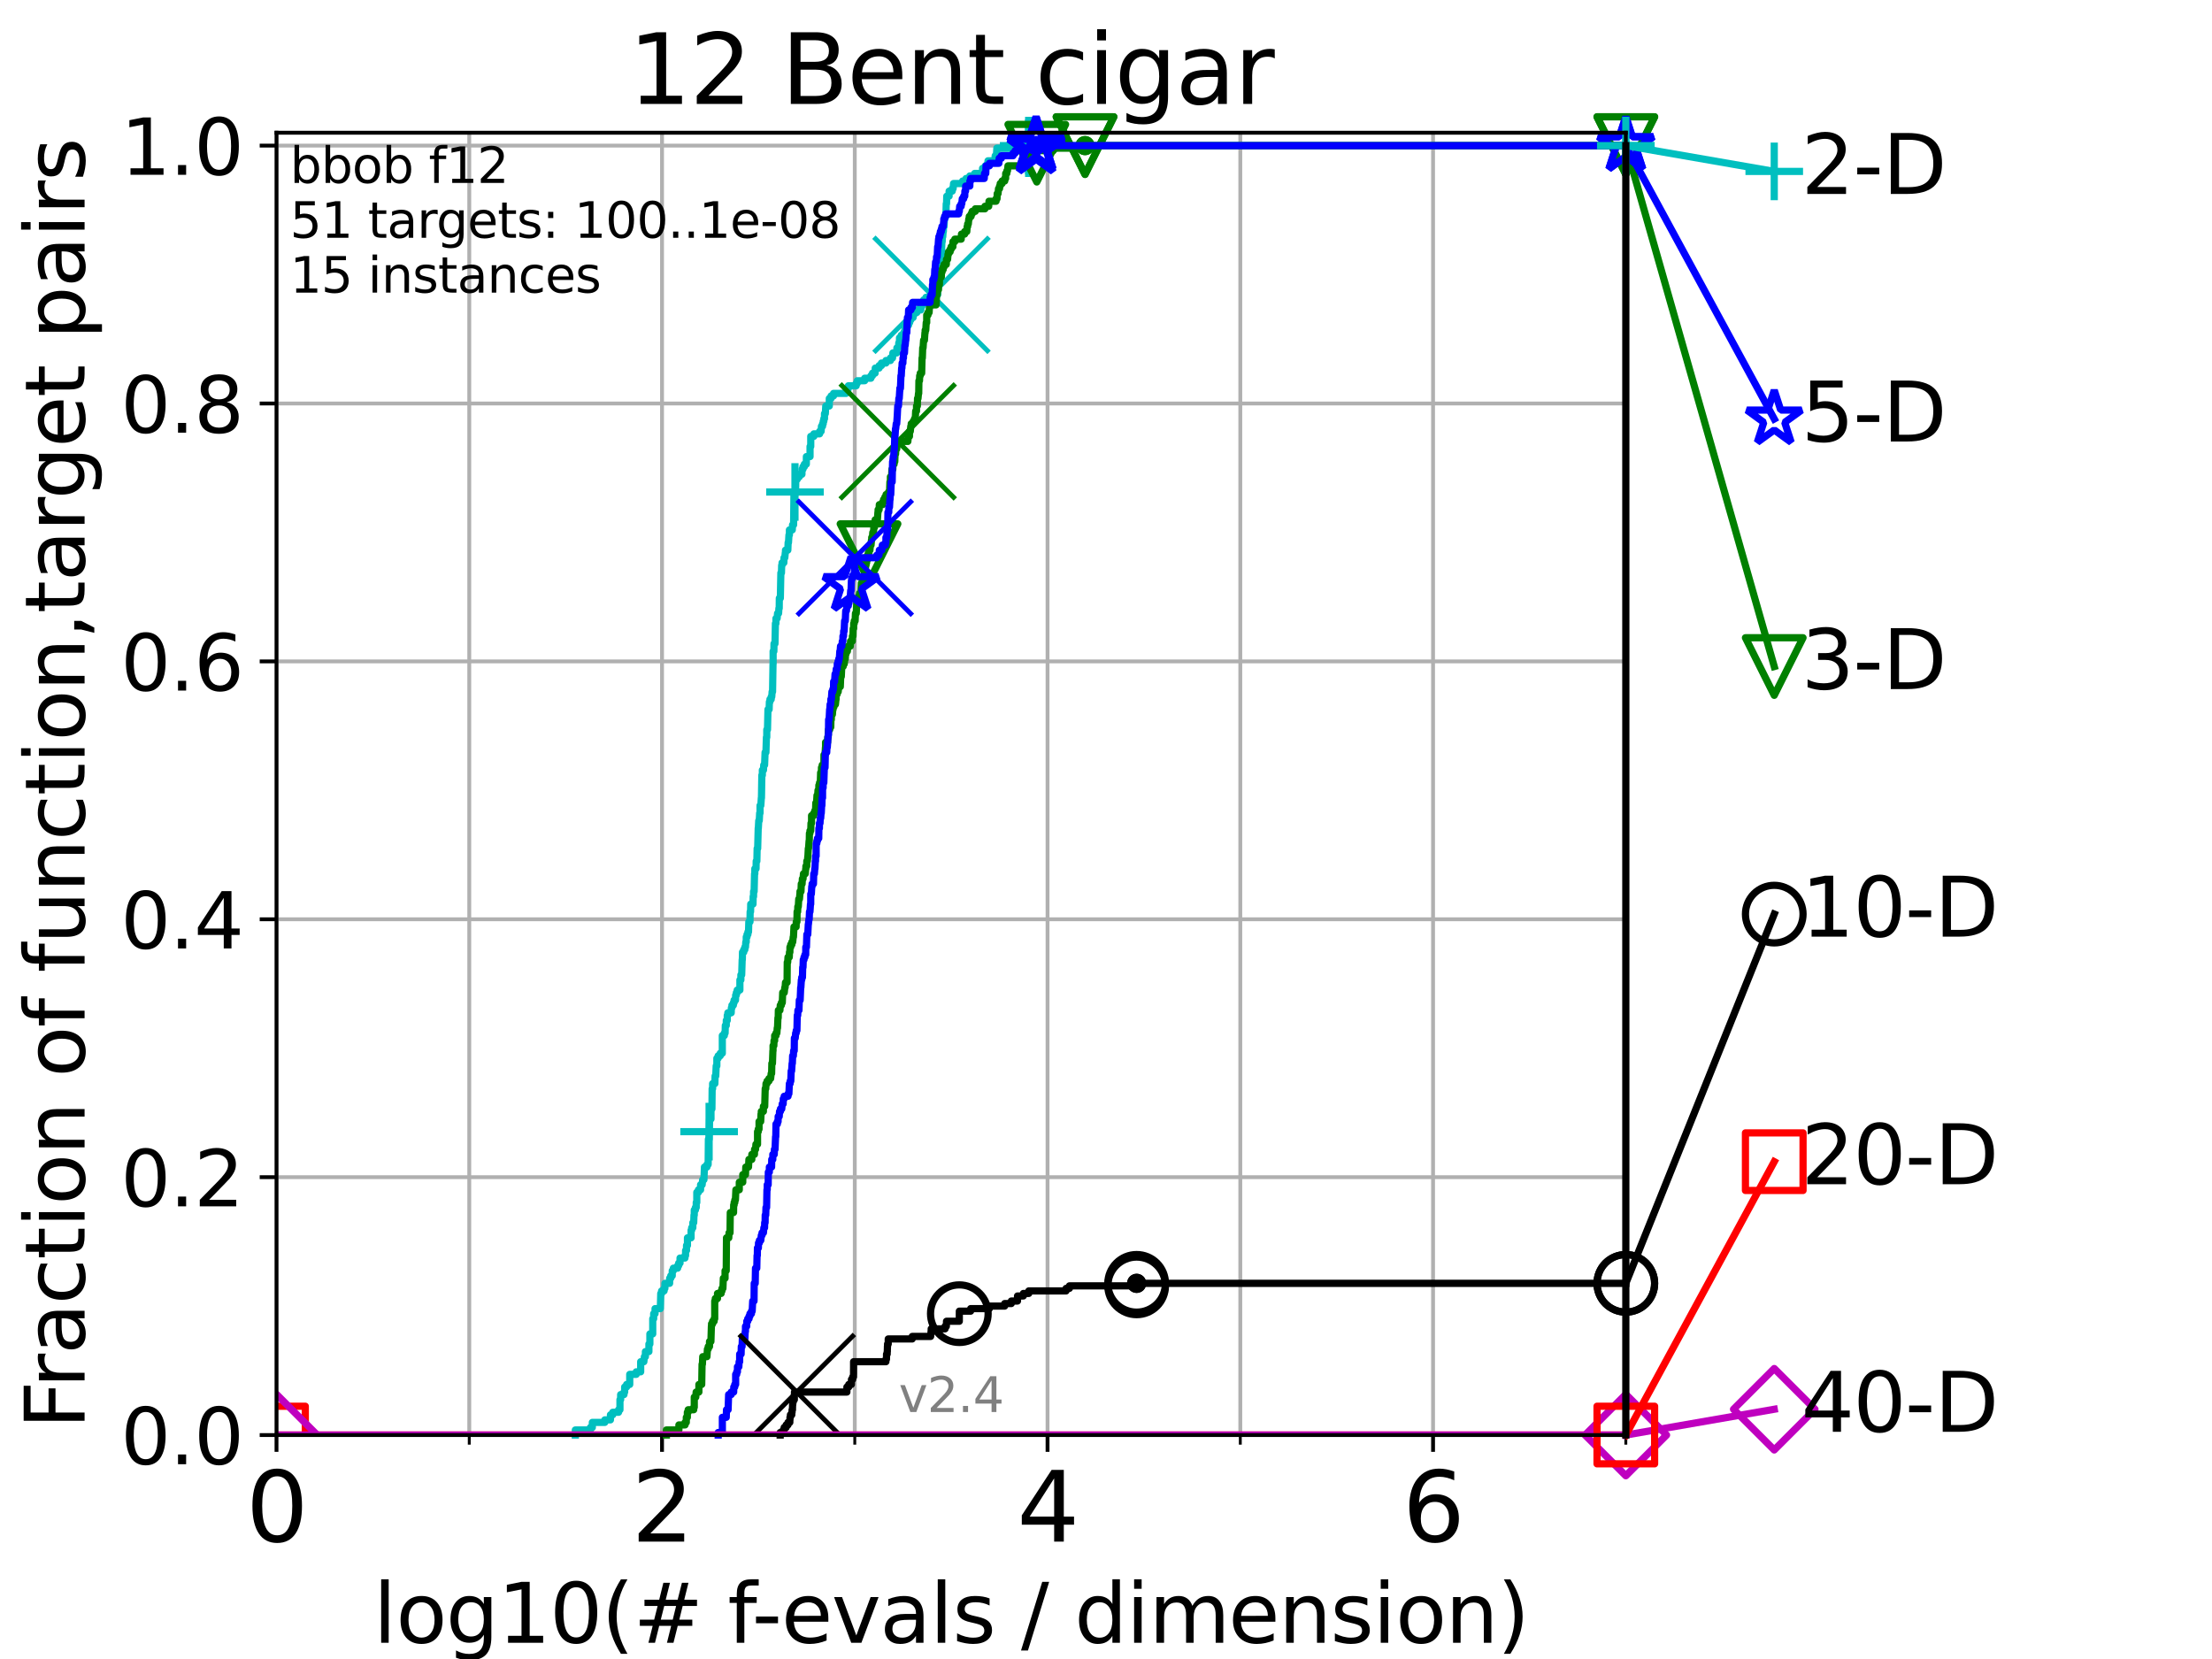 <?xml version="1.0" encoding="utf-8" standalone="no"?>
<!DOCTYPE svg PUBLIC "-//W3C//DTD SVG 1.1//EN"
  "http://www.w3.org/Graphics/SVG/1.1/DTD/svg11.dtd">
<svg height="345.6pt" version="1.1" viewBox="0 0 460.8 345.6" width="460.8pt" xmlns="http://www.w3.org/2000/svg" xmlns:xlink="http://www.w3.org/1999/xlink">
 <defs>
  <style type="text/css">*{stroke-linecap:butt;stroke-linejoin:round;}</style>
 </defs>
 <g id="figure_1">
  <g id="patch_1">
   <path d="M 0 345.6 
L 460.8 345.6 
L 460.8 0 
L 0 0 
z
" style="fill:#ffffff;"/>
  </g>
  <g id="axes_1">
   <g id="patch_2">
    <path d="M 57.6 298.944 
L 338.688 298.944 
L 338.688 27.648 
L 57.6 27.648 
z
" style="fill:#ffffff;"/>
   </g>
   <g id="matplotlib.axis_1">
    <g id="xtick_1">
     <g id="line2d_1">
      <path clip-path="url(#p386309a1b4)" d="M 57.6 298.944 
L 57.6 27.648 
" style="fill:none;stroke:#b0b0b0;stroke-linecap:square;stroke-width:0.8;"/>
     </g>
     <g id="line2d_2">
      <defs>
       <path d="M 0 0 
L 0 3.5 
" id="mb618a04cc9" style="stroke:#000000;stroke-width:0.8;"/>
      </defs>
      <g>
       <use style="stroke:#000000;stroke-width:0.8;" x="57.6" xlink:href="#mb618a04cc9" y="298.944"/>
      </g>
     </g>
     <g id="text_1">
      <!-- 0 -->
      <g transform="translate(51.237 321.141)scale(0.2 -0.2)">
       <defs>
        <path d="M 2034 4250 
Q 1547 4250 1301 3770 
Q 1056 3291 1056 2328 
Q 1056 1369 1301 889 
Q 1547 409 2034 409 
Q 2525 409 2770 889 
Q 3016 1369 3016 2328 
Q 3016 3291 2770 3770 
Q 2525 4250 2034 4250 
z
M 2034 4750 
Q 2819 4750 3233 4129 
Q 3647 3509 3647 2328 
Q 3647 1150 3233 529 
Q 2819 -91 2034 -91 
Q 1250 -91 836 529 
Q 422 1150 422 2328 
Q 422 3509 836 4129 
Q 1250 4750 2034 4750 
z
" id="DejaVuSans-30" transform="scale(0.016)"/>
       </defs>
       <use xlink:href="#DejaVuSans-30"/>
      </g>
     </g>
    </g>
    <g id="xtick_2">
     <g id="line2d_3">
      <path clip-path="url(#p386309a1b4)" d="M 137.911 298.944 
L 137.911 27.648 
" style="fill:none;stroke:#b0b0b0;stroke-linecap:square;stroke-width:0.8;"/>
     </g>
     <g id="line2d_4">
      <g>
       <use style="stroke:#000000;stroke-width:0.8;" x="137.911" xlink:href="#mb618a04cc9" y="298.944"/>
      </g>
     </g>
     <g id="text_2">
      <!-- 2 -->
      <g transform="translate(131.548 321.141)scale(0.2 -0.2)">
       <defs>
        <path d="M 1228 531 
L 3431 531 
L 3431 0 
L 469 0 
L 469 531 
Q 828 903 1448 1529 
Q 2069 2156 2228 2338 
Q 2531 2678 2651 2914 
Q 2772 3150 2772 3378 
Q 2772 3750 2511 3984 
Q 2250 4219 1831 4219 
Q 1534 4219 1204 4116 
Q 875 4013 500 3803 
L 500 4441 
Q 881 4594 1212 4672 
Q 1544 4750 1819 4750 
Q 2544 4750 2975 4387 
Q 3406 4025 3406 3419 
Q 3406 3131 3298 2873 
Q 3191 2616 2906 2266 
Q 2828 2175 2409 1742 
Q 1991 1309 1228 531 
z
" id="DejaVuSans-32" transform="scale(0.016)"/>
       </defs>
       <use xlink:href="#DejaVuSans-32"/>
      </g>
     </g>
    </g>
    <g id="xtick_3">
     <g id="line2d_5">
      <path clip-path="url(#p386309a1b4)" d="M 218.222 298.944 
L 218.222 27.648 
" style="fill:none;stroke:#b0b0b0;stroke-linecap:square;stroke-width:0.8;"/>
     </g>
     <g id="line2d_6">
      <g>
       <use style="stroke:#000000;stroke-width:0.8;" x="218.222" xlink:href="#mb618a04cc9" y="298.944"/>
      </g>
     </g>
     <g id="text_3">
      <!-- 4 -->
      <g transform="translate(211.859 321.141)scale(0.2 -0.2)">
       <defs>
        <path d="M 2419 4116 
L 825 1625 
L 2419 1625 
L 2419 4116 
z
M 2253 4666 
L 3047 4666 
L 3047 1625 
L 3713 1625 
L 3713 1100 
L 3047 1100 
L 3047 0 
L 2419 0 
L 2419 1100 
L 313 1100 
L 313 1709 
L 2253 4666 
z
" id="DejaVuSans-34" transform="scale(0.016)"/>
       </defs>
       <use xlink:href="#DejaVuSans-34"/>
      </g>
     </g>
    </g>
    <g id="xtick_4">
     <g id="line2d_7">
      <path clip-path="url(#p386309a1b4)" d="M 298.533 298.944 
L 298.533 27.648 
" style="fill:none;stroke:#b0b0b0;stroke-linecap:square;stroke-width:0.8;"/>
     </g>
     <g id="line2d_8">
      <g>
       <use style="stroke:#000000;stroke-width:0.8;" x="298.533" xlink:href="#mb618a04cc9" y="298.944"/>
      </g>
     </g>
     <g id="text_4">
      <!-- 6 -->
      <g transform="translate(292.17 321.141)scale(0.2 -0.2)">
       <defs>
        <path d="M 2113 2584 
Q 1688 2584 1439 2293 
Q 1191 2003 1191 1497 
Q 1191 994 1439 701 
Q 1688 409 2113 409 
Q 2538 409 2786 701 
Q 3034 994 3034 1497 
Q 3034 2003 2786 2293 
Q 2538 2584 2113 2584 
z
M 3366 4563 
L 3366 3988 
Q 3128 4100 2886 4159 
Q 2644 4219 2406 4219 
Q 1781 4219 1451 3797 
Q 1122 3375 1075 2522 
Q 1259 2794 1537 2939 
Q 1816 3084 2150 3084 
Q 2853 3084 3261 2657 
Q 3669 2231 3669 1497 
Q 3669 778 3244 343 
Q 2819 -91 2113 -91 
Q 1303 -91 875 529 
Q 447 1150 447 2328 
Q 447 3434 972 4092 
Q 1497 4750 2381 4750 
Q 2619 4750 2861 4703 
Q 3103 4656 3366 4563 
z
" id="DejaVuSans-36" transform="scale(0.016)"/>
       </defs>
       <use xlink:href="#DejaVuSans-36"/>
      </g>
     </g>
    </g>
    <g id="xtick_5">
     <g id="line2d_9">
      <path clip-path="url(#p386309a1b4)" d="M 97.755 298.944 
L 97.755 27.648 
" style="fill:none;stroke:#b0b0b0;stroke-linecap:square;stroke-width:0.8;"/>
     </g>
     <g id="line2d_10">
      <defs>
       <path d="M 0 0 
L 0 2 
" id="me9c16b3289" style="stroke:#000000;stroke-width:0.6;"/>
      </defs>
      <g>
       <use style="stroke:#000000;stroke-width:0.6;" x="97.755" xlink:href="#me9c16b3289" y="298.944"/>
      </g>
     </g>
    </g>
    <g id="xtick_6">
     <g id="line2d_11">
      <path clip-path="url(#p386309a1b4)" d="M 178.066 298.944 
L 178.066 27.648 
" style="fill:none;stroke:#b0b0b0;stroke-linecap:square;stroke-width:0.8;"/>
     </g>
     <g id="line2d_12">
      <g>
       <use style="stroke:#000000;stroke-width:0.6;" x="178.066" xlink:href="#me9c16b3289" y="298.944"/>
      </g>
     </g>
    </g>
    <g id="xtick_7">
     <g id="line2d_13">
      <path clip-path="url(#p386309a1b4)" d="M 258.377 298.944 
L 258.377 27.648 
" style="fill:none;stroke:#b0b0b0;stroke-linecap:square;stroke-width:0.8;"/>
     </g>
     <g id="line2d_14">
      <g>
       <use style="stroke:#000000;stroke-width:0.6;" x="258.377" xlink:href="#me9c16b3289" y="298.944"/>
      </g>
     </g>
    </g>
    <g id="xtick_8">
     <g id="line2d_15">
      <path clip-path="url(#p386309a1b4)" d="M 338.688 298.944 
L 338.688 27.648 
" style="fill:none;stroke:#b0b0b0;stroke-linecap:square;stroke-width:0.8;"/>
     </g>
     <g id="line2d_16">
      <g>
       <use style="stroke:#000000;stroke-width:0.6;" x="338.688" xlink:href="#me9c16b3289" y="298.944"/>
      </g>
     </g>
    </g>
    <g id="text_5">
     <!-- log10(# f-evals / dimension) -->
     <g transform="translate(77.764 342.218)scale(0.17 -0.17)">
      <defs>
       <path d="M 603 4863 
L 1178 4863 
L 1178 0 
L 603 0 
L 603 4863 
z
" id="DejaVuSans-6c" transform="scale(0.016)"/>
       <path d="M 1959 3097 
Q 1497 3097 1228 2736 
Q 959 2375 959 1747 
Q 959 1119 1226 758 
Q 1494 397 1959 397 
Q 2419 397 2687 759 
Q 2956 1122 2956 1747 
Q 2956 2369 2687 2733 
Q 2419 3097 1959 3097 
z
M 1959 3584 
Q 2709 3584 3137 3096 
Q 3566 2609 3566 1747 
Q 3566 888 3137 398 
Q 2709 -91 1959 -91 
Q 1206 -91 779 398 
Q 353 888 353 1747 
Q 353 2609 779 3096 
Q 1206 3584 1959 3584 
z
" id="DejaVuSans-6f" transform="scale(0.016)"/>
       <path d="M 2906 1791 
Q 2906 2416 2648 2759 
Q 2391 3103 1925 3103 
Q 1463 3103 1205 2759 
Q 947 2416 947 1791 
Q 947 1169 1205 825 
Q 1463 481 1925 481 
Q 2391 481 2648 825 
Q 2906 1169 2906 1791 
z
M 3481 434 
Q 3481 -459 3084 -895 
Q 2688 -1331 1869 -1331 
Q 1566 -1331 1297 -1286 
Q 1028 -1241 775 -1147 
L 775 -588 
Q 1028 -725 1275 -790 
Q 1522 -856 1778 -856 
Q 2344 -856 2625 -561 
Q 2906 -266 2906 331 
L 2906 616 
Q 2728 306 2450 153 
Q 2172 0 1784 0 
Q 1141 0 747 490 
Q 353 981 353 1791 
Q 353 2603 747 3093 
Q 1141 3584 1784 3584 
Q 2172 3584 2450 3431 
Q 2728 3278 2906 2969 
L 2906 3500 
L 3481 3500 
L 3481 434 
z
" id="DejaVuSans-67" transform="scale(0.016)"/>
       <path d="M 794 531 
L 1825 531 
L 1825 4091 
L 703 3866 
L 703 4441 
L 1819 4666 
L 2450 4666 
L 2450 531 
L 3481 531 
L 3481 0 
L 794 0 
L 794 531 
z
" id="DejaVuSans-31" transform="scale(0.016)"/>
       <path d="M 1984 4856 
Q 1566 4138 1362 3434 
Q 1159 2731 1159 2009 
Q 1159 1288 1364 580 
Q 1569 -128 1984 -844 
L 1484 -844 
Q 1016 -109 783 600 
Q 550 1309 550 2009 
Q 550 2706 781 3412 
Q 1013 4119 1484 4856 
L 1984 4856 
z
" id="DejaVuSans-28" transform="scale(0.016)"/>
       <path d="M 3272 2816 
L 2363 2816 
L 2100 1772 
L 3016 1772 
L 3272 2816 
z
M 2803 4594 
L 2478 3297 
L 3391 3297 
L 3719 4594 
L 4219 4594 
L 3897 3297 
L 4872 3297 
L 4872 2816 
L 3775 2816 
L 3519 1772 
L 4513 1772 
L 4513 1294 
L 3397 1294 
L 3072 0 
L 2572 0 
L 2894 1294 
L 1978 1294 
L 1656 0 
L 1153 0 
L 1478 1294 
L 494 1294 
L 494 1772 
L 1594 1772 
L 1856 2816 
L 850 2816 
L 850 3297 
L 1978 3297 
L 2297 4594 
L 2803 4594 
z
" id="DejaVuSans-23" transform="scale(0.016)"/>
       <path id="DejaVuSans-20" transform="scale(0.016)"/>
       <path d="M 2375 4863 
L 2375 4384 
L 1825 4384 
Q 1516 4384 1395 4259 
Q 1275 4134 1275 3809 
L 1275 3500 
L 2222 3500 
L 2222 3053 
L 1275 3053 
L 1275 0 
L 697 0 
L 697 3053 
L 147 3053 
L 147 3500 
L 697 3500 
L 697 3744 
Q 697 4328 969 4595 
Q 1241 4863 1831 4863 
L 2375 4863 
z
" id="DejaVuSans-66" transform="scale(0.016)"/>
       <path d="M 313 2009 
L 1997 2009 
L 1997 1497 
L 313 1497 
L 313 2009 
z
" id="DejaVuSans-2d" transform="scale(0.016)"/>
       <path d="M 3597 1894 
L 3597 1613 
L 953 1613 
Q 991 1019 1311 708 
Q 1631 397 2203 397 
Q 2534 397 2845 478 
Q 3156 559 3463 722 
L 3463 178 
Q 3153 47 2828 -22 
Q 2503 -91 2169 -91 
Q 1331 -91 842 396 
Q 353 884 353 1716 
Q 353 2575 817 3079 
Q 1281 3584 2069 3584 
Q 2775 3584 3186 3129 
Q 3597 2675 3597 1894 
z
M 3022 2063 
Q 3016 2534 2758 2815 
Q 2500 3097 2075 3097 
Q 1594 3097 1305 2825 
Q 1016 2553 972 2059 
L 3022 2063 
z
" id="DejaVuSans-65" transform="scale(0.016)"/>
       <path d="M 191 3500 
L 800 3500 
L 1894 563 
L 2988 3500 
L 3597 3500 
L 2284 0 
L 1503 0 
L 191 3500 
z
" id="DejaVuSans-76" transform="scale(0.016)"/>
       <path d="M 2194 1759 
Q 1497 1759 1228 1600 
Q 959 1441 959 1056 
Q 959 750 1161 570 
Q 1363 391 1709 391 
Q 2188 391 2477 730 
Q 2766 1069 2766 1631 
L 2766 1759 
L 2194 1759 
z
M 3341 1997 
L 3341 0 
L 2766 0 
L 2766 531 
Q 2569 213 2275 61 
Q 1981 -91 1556 -91 
Q 1019 -91 701 211 
Q 384 513 384 1019 
Q 384 1609 779 1909 
Q 1175 2209 1959 2209 
L 2766 2209 
L 2766 2266 
Q 2766 2663 2505 2880 
Q 2244 3097 1772 3097 
Q 1472 3097 1187 3025 
Q 903 2953 641 2809 
L 641 3341 
Q 956 3463 1253 3523 
Q 1550 3584 1831 3584 
Q 2591 3584 2966 3190 
Q 3341 2797 3341 1997 
z
" id="DejaVuSans-61" transform="scale(0.016)"/>
       <path d="M 2834 3397 
L 2834 2853 
Q 2591 2978 2328 3040 
Q 2066 3103 1784 3103 
Q 1356 3103 1142 2972 
Q 928 2841 928 2578 
Q 928 2378 1081 2264 
Q 1234 2150 1697 2047 
L 1894 2003 
Q 2506 1872 2764 1633 
Q 3022 1394 3022 966 
Q 3022 478 2636 193 
Q 2250 -91 1575 -91 
Q 1294 -91 989 -36 
Q 684 19 347 128 
L 347 722 
Q 666 556 975 473 
Q 1284 391 1588 391 
Q 1994 391 2212 530 
Q 2431 669 2431 922 
Q 2431 1156 2273 1281 
Q 2116 1406 1581 1522 
L 1381 1569 
Q 847 1681 609 1914 
Q 372 2147 372 2553 
Q 372 3047 722 3315 
Q 1072 3584 1716 3584 
Q 2034 3584 2315 3537 
Q 2597 3491 2834 3397 
z
" id="DejaVuSans-73" transform="scale(0.016)"/>
       <path d="M 1625 4666 
L 2156 4666 
L 531 -594 
L 0 -594 
L 1625 4666 
z
" id="DejaVuSans-2f" transform="scale(0.016)"/>
       <path d="M 2906 2969 
L 2906 4863 
L 3481 4863 
L 3481 0 
L 2906 0 
L 2906 525 
Q 2725 213 2448 61 
Q 2172 -91 1784 -91 
Q 1150 -91 751 415 
Q 353 922 353 1747 
Q 353 2572 751 3078 
Q 1150 3584 1784 3584 
Q 2172 3584 2448 3432 
Q 2725 3281 2906 2969 
z
M 947 1747 
Q 947 1113 1208 752 
Q 1469 391 1925 391 
Q 2381 391 2643 752 
Q 2906 1113 2906 1747 
Q 2906 2381 2643 2742 
Q 2381 3103 1925 3103 
Q 1469 3103 1208 2742 
Q 947 2381 947 1747 
z
" id="DejaVuSans-64" transform="scale(0.016)"/>
       <path d="M 603 3500 
L 1178 3500 
L 1178 0 
L 603 0 
L 603 3500 
z
M 603 4863 
L 1178 4863 
L 1178 4134 
L 603 4134 
L 603 4863 
z
" id="DejaVuSans-69" transform="scale(0.016)"/>
       <path d="M 3328 2828 
Q 3544 3216 3844 3400 
Q 4144 3584 4550 3584 
Q 5097 3584 5394 3201 
Q 5691 2819 5691 2113 
L 5691 0 
L 5113 0 
L 5113 2094 
Q 5113 2597 4934 2840 
Q 4756 3084 4391 3084 
Q 3944 3084 3684 2787 
Q 3425 2491 3425 1978 
L 3425 0 
L 2847 0 
L 2847 2094 
Q 2847 2600 2669 2842 
Q 2491 3084 2119 3084 
Q 1678 3084 1418 2786 
Q 1159 2488 1159 1978 
L 1159 0 
L 581 0 
L 581 3500 
L 1159 3500 
L 1159 2956 
Q 1356 3278 1631 3431 
Q 1906 3584 2284 3584 
Q 2666 3584 2933 3390 
Q 3200 3197 3328 2828 
z
" id="DejaVuSans-6d" transform="scale(0.016)"/>
       <path d="M 3513 2113 
L 3513 0 
L 2938 0 
L 2938 2094 
Q 2938 2591 2744 2837 
Q 2550 3084 2163 3084 
Q 1697 3084 1428 2787 
Q 1159 2491 1159 1978 
L 1159 0 
L 581 0 
L 581 3500 
L 1159 3500 
L 1159 2956 
Q 1366 3272 1645 3428 
Q 1925 3584 2291 3584 
Q 2894 3584 3203 3211 
Q 3513 2838 3513 2113 
z
" id="DejaVuSans-6e" transform="scale(0.016)"/>
       <path d="M 513 4856 
L 1013 4856 
Q 1481 4119 1714 3412 
Q 1947 2706 1947 2009 
Q 1947 1309 1714 600 
Q 1481 -109 1013 -844 
L 513 -844 
Q 928 -128 1133 580 
Q 1338 1288 1338 2009 
Q 1338 2731 1133 3434 
Q 928 4138 513 4856 
z
" id="DejaVuSans-29" transform="scale(0.016)"/>
      </defs>
      <use xlink:href="#DejaVuSans-6c"/>
      <use x="27.783" xlink:href="#DejaVuSans-6f"/>
      <use x="88.965" xlink:href="#DejaVuSans-67"/>
      <use x="152.441" xlink:href="#DejaVuSans-31"/>
      <use x="216.064" xlink:href="#DejaVuSans-30"/>
      <use x="279.688" xlink:href="#DejaVuSans-28"/>
      <use x="318.701" xlink:href="#DejaVuSans-23"/>
      <use x="402.49" xlink:href="#DejaVuSans-20"/>
      <use x="434.277" xlink:href="#DejaVuSans-66"/>
      <use x="463.982" xlink:href="#DejaVuSans-2d"/>
      <use x="500.066" xlink:href="#DejaVuSans-65"/>
      <use x="561.59" xlink:href="#DejaVuSans-76"/>
      <use x="620.77" xlink:href="#DejaVuSans-61"/>
      <use x="682.049" xlink:href="#DejaVuSans-6c"/>
      <use x="709.832" xlink:href="#DejaVuSans-73"/>
      <use x="761.932" xlink:href="#DejaVuSans-20"/>
      <use x="793.719" xlink:href="#DejaVuSans-2f"/>
      <use x="827.41" xlink:href="#DejaVuSans-20"/>
      <use x="859.197" xlink:href="#DejaVuSans-64"/>
      <use x="922.674" xlink:href="#DejaVuSans-69"/>
      <use x="950.457" xlink:href="#DejaVuSans-6d"/>
      <use x="1047.869" xlink:href="#DejaVuSans-65"/>
      <use x="1109.393" xlink:href="#DejaVuSans-6e"/>
      <use x="1172.771" xlink:href="#DejaVuSans-73"/>
      <use x="1224.871" xlink:href="#DejaVuSans-69"/>
      <use x="1252.654" xlink:href="#DejaVuSans-6f"/>
      <use x="1313.836" xlink:href="#DejaVuSans-6e"/>
      <use x="1377.215" xlink:href="#DejaVuSans-29"/>
     </g>
    </g>
   </g>
   <g id="matplotlib.axis_2">
    <g id="ytick_1">
     <g id="line2d_17">
      <path clip-path="url(#p386309a1b4)" d="M 57.6 298.944 
L 338.688 298.944 
" style="fill:none;stroke:#b0b0b0;stroke-linecap:square;stroke-width:0.8;"/>
     </g>
     <g id="line2d_18">
      <defs>
       <path d="M 0 0 
L -3.5 0 
" id="mad344a5b5c" style="stroke:#000000;stroke-width:0.8;"/>
      </defs>
      <g>
       <use style="stroke:#000000;stroke-width:0.8;" x="57.6" xlink:href="#mad344a5b5c" y="298.944"/>
      </g>
     </g>
     <g id="text_6">
      <!-- 0.0 -->
      <g transform="translate(25.155 305.023)scale(0.16 -0.16)">
       <defs>
        <path d="M 684 794 
L 1344 794 
L 1344 0 
L 684 0 
L 684 794 
z
" id="DejaVuSans-2e" transform="scale(0.016)"/>
       </defs>
       <use xlink:href="#DejaVuSans-30"/>
       <use x="63.623" xlink:href="#DejaVuSans-2e"/>
       <use x="95.41" xlink:href="#DejaVuSans-30"/>
      </g>
     </g>
    </g>
    <g id="ytick_2">
     <g id="line2d_19">
      <path clip-path="url(#p386309a1b4)" d="M 57.6 245.222 
L 338.688 245.222 
" style="fill:none;stroke:#b0b0b0;stroke-linecap:square;stroke-width:0.8;"/>
     </g>
     <g id="line2d_20">
      <g>
       <use style="stroke:#000000;stroke-width:0.8;" x="57.6" xlink:href="#mad344a5b5c" y="245.222"/>
      </g>
     </g>
     <g id="text_7">
      <!-- 0.2 -->
      <g transform="translate(25.155 251.301)scale(0.16 -0.16)">
       <use xlink:href="#DejaVuSans-30"/>
       <use x="63.623" xlink:href="#DejaVuSans-2e"/>
       <use x="95.41" xlink:href="#DejaVuSans-32"/>
      </g>
     </g>
    </g>
    <g id="ytick_3">
     <g id="line2d_21">
      <path clip-path="url(#p386309a1b4)" d="M 57.6 191.5 
L 338.688 191.5 
" style="fill:none;stroke:#b0b0b0;stroke-linecap:square;stroke-width:0.8;"/>
     </g>
     <g id="line2d_22">
      <g>
       <use style="stroke:#000000;stroke-width:0.8;" x="57.6" xlink:href="#mad344a5b5c" y="191.5"/>
      </g>
     </g>
     <g id="text_8">
      <!-- 0.4 -->
      <g transform="translate(25.155 197.579)scale(0.16 -0.16)">
       <use xlink:href="#DejaVuSans-30"/>
       <use x="63.623" xlink:href="#DejaVuSans-2e"/>
       <use x="95.41" xlink:href="#DejaVuSans-34"/>
      </g>
     </g>
    </g>
    <g id="ytick_4">
     <g id="line2d_23">
      <path clip-path="url(#p386309a1b4)" d="M 57.6 137.778 
L 338.688 137.778 
" style="fill:none;stroke:#b0b0b0;stroke-linecap:square;stroke-width:0.8;"/>
     </g>
     <g id="line2d_24">
      <g>
       <use style="stroke:#000000;stroke-width:0.8;" x="57.6" xlink:href="#mad344a5b5c" y="137.778"/>
      </g>
     </g>
     <g id="text_9">
      <!-- 0.6 -->
      <g transform="translate(25.155 143.857)scale(0.16 -0.16)">
       <use xlink:href="#DejaVuSans-30"/>
       <use x="63.623" xlink:href="#DejaVuSans-2e"/>
       <use x="95.41" xlink:href="#DejaVuSans-36"/>
      </g>
     </g>
    </g>
    <g id="ytick_5">
     <g id="line2d_25">
      <path clip-path="url(#p386309a1b4)" d="M 57.6 84.056 
L 338.688 84.056 
" style="fill:none;stroke:#b0b0b0;stroke-linecap:square;stroke-width:0.8;"/>
     </g>
     <g id="line2d_26">
      <g>
       <use style="stroke:#000000;stroke-width:0.8;" x="57.6" xlink:href="#mad344a5b5c" y="84.056"/>
      </g>
     </g>
     <g id="text_10">
      <!-- 0.8 -->
      <g transform="translate(25.155 90.135)scale(0.16 -0.16)">
       <defs>
        <path d="M 2034 2216 
Q 1584 2216 1326 1975 
Q 1069 1734 1069 1313 
Q 1069 891 1326 650 
Q 1584 409 2034 409 
Q 2484 409 2743 651 
Q 3003 894 3003 1313 
Q 3003 1734 2745 1975 
Q 2488 2216 2034 2216 
z
M 1403 2484 
Q 997 2584 770 2862 
Q 544 3141 544 3541 
Q 544 4100 942 4425 
Q 1341 4750 2034 4750 
Q 2731 4750 3128 4425 
Q 3525 4100 3525 3541 
Q 3525 3141 3298 2862 
Q 3072 2584 2669 2484 
Q 3125 2378 3379 2068 
Q 3634 1759 3634 1313 
Q 3634 634 3220 271 
Q 2806 -91 2034 -91 
Q 1263 -91 848 271 
Q 434 634 434 1313 
Q 434 1759 690 2068 
Q 947 2378 1403 2484 
z
M 1172 3481 
Q 1172 3119 1398 2916 
Q 1625 2713 2034 2713 
Q 2441 2713 2670 2916 
Q 2900 3119 2900 3481 
Q 2900 3844 2670 4047 
Q 2441 4250 2034 4250 
Q 1625 4250 1398 4047 
Q 1172 3844 1172 3481 
z
" id="DejaVuSans-38" transform="scale(0.016)"/>
       </defs>
       <use xlink:href="#DejaVuSans-30"/>
       <use x="63.623" xlink:href="#DejaVuSans-2e"/>
       <use x="95.41" xlink:href="#DejaVuSans-38"/>
      </g>
     </g>
    </g>
    <g id="ytick_6">
     <g id="line2d_27">
      <path clip-path="url(#p386309a1b4)" d="M 57.6 30.334 
L 338.688 30.334 
" style="fill:none;stroke:#b0b0b0;stroke-linecap:square;stroke-width:0.8;"/>
     </g>
     <g id="line2d_28">
      <g>
       <use style="stroke:#000000;stroke-width:0.8;" x="57.6" xlink:href="#mad344a5b5c" y="30.334"/>
      </g>
     </g>
     <g id="text_11">
      <!-- 1.0 -->
      <g transform="translate(25.155 36.413)scale(0.16 -0.16)">
       <use xlink:href="#DejaVuSans-31"/>
       <use x="63.623" xlink:href="#DejaVuSans-2e"/>
       <use x="95.41" xlink:href="#DejaVuSans-30"/>
      </g>
     </g>
    </g>
    <g id="text_12">
     <!-- Fraction of function,target pairs -->
     <g transform="translate(17.62 297.681)rotate(-90)scale(0.17 -0.17)">
      <defs>
       <path d="M 628 4666 
L 3309 4666 
L 3309 4134 
L 1259 4134 
L 1259 2759 
L 3109 2759 
L 3109 2228 
L 1259 2228 
L 1259 0 
L 628 0 
L 628 4666 
z
" id="DejaVuSans-46" transform="scale(0.016)"/>
       <path d="M 2631 2963 
Q 2534 3019 2420 3045 
Q 2306 3072 2169 3072 
Q 1681 3072 1420 2755 
Q 1159 2438 1159 1844 
L 1159 0 
L 581 0 
L 581 3500 
L 1159 3500 
L 1159 2956 
Q 1341 3275 1631 3429 
Q 1922 3584 2338 3584 
Q 2397 3584 2469 3576 
Q 2541 3569 2628 3553 
L 2631 2963 
z
" id="DejaVuSans-72" transform="scale(0.016)"/>
       <path d="M 3122 3366 
L 3122 2828 
Q 2878 2963 2633 3030 
Q 2388 3097 2138 3097 
Q 1578 3097 1268 2742 
Q 959 2388 959 1747 
Q 959 1106 1268 751 
Q 1578 397 2138 397 
Q 2388 397 2633 464 
Q 2878 531 3122 666 
L 3122 134 
Q 2881 22 2623 -34 
Q 2366 -91 2075 -91 
Q 1284 -91 818 406 
Q 353 903 353 1747 
Q 353 2603 823 3093 
Q 1294 3584 2113 3584 
Q 2378 3584 2631 3529 
Q 2884 3475 3122 3366 
z
" id="DejaVuSans-63" transform="scale(0.016)"/>
       <path d="M 1172 4494 
L 1172 3500 
L 2356 3500 
L 2356 3053 
L 1172 3053 
L 1172 1153 
Q 1172 725 1289 603 
Q 1406 481 1766 481 
L 2356 481 
L 2356 0 
L 1766 0 
Q 1100 0 847 248 
Q 594 497 594 1153 
L 594 3053 
L 172 3053 
L 172 3500 
L 594 3500 
L 594 4494 
L 1172 4494 
z
" id="DejaVuSans-74" transform="scale(0.016)"/>
       <path d="M 544 1381 
L 544 3500 
L 1119 3500 
L 1119 1403 
Q 1119 906 1312 657 
Q 1506 409 1894 409 
Q 2359 409 2629 706 
Q 2900 1003 2900 1516 
L 2900 3500 
L 3475 3500 
L 3475 0 
L 2900 0 
L 2900 538 
Q 2691 219 2414 64 
Q 2138 -91 1772 -91 
Q 1169 -91 856 284 
Q 544 659 544 1381 
z
M 1991 3584 
L 1991 3584 
z
" id="DejaVuSans-75" transform="scale(0.016)"/>
       <path d="M 750 794 
L 1409 794 
L 1409 256 
L 897 -744 
L 494 -744 
L 750 256 
L 750 794 
z
" id="DejaVuSans-2c" transform="scale(0.016)"/>
       <path d="M 1159 525 
L 1159 -1331 
L 581 -1331 
L 581 3500 
L 1159 3500 
L 1159 2969 
Q 1341 3281 1617 3432 
Q 1894 3584 2278 3584 
Q 2916 3584 3314 3078 
Q 3713 2572 3713 1747 
Q 3713 922 3314 415 
Q 2916 -91 2278 -91 
Q 1894 -91 1617 61 
Q 1341 213 1159 525 
z
M 3116 1747 
Q 3116 2381 2855 2742 
Q 2594 3103 2138 3103 
Q 1681 3103 1420 2742 
Q 1159 2381 1159 1747 
Q 1159 1113 1420 752 
Q 1681 391 2138 391 
Q 2594 391 2855 752 
Q 3116 1113 3116 1747 
z
" id="DejaVuSans-70" transform="scale(0.016)"/>
      </defs>
      <use xlink:href="#DejaVuSans-46"/>
      <use x="50.27" xlink:href="#DejaVuSans-72"/>
      <use x="91.383" xlink:href="#DejaVuSans-61"/>
      <use x="152.662" xlink:href="#DejaVuSans-63"/>
      <use x="207.643" xlink:href="#DejaVuSans-74"/>
      <use x="246.852" xlink:href="#DejaVuSans-69"/>
      <use x="274.635" xlink:href="#DejaVuSans-6f"/>
      <use x="335.816" xlink:href="#DejaVuSans-6e"/>
      <use x="399.195" xlink:href="#DejaVuSans-20"/>
      <use x="430.982" xlink:href="#DejaVuSans-6f"/>
      <use x="492.164" xlink:href="#DejaVuSans-66"/>
      <use x="527.369" xlink:href="#DejaVuSans-20"/>
      <use x="559.156" xlink:href="#DejaVuSans-66"/>
      <use x="594.361" xlink:href="#DejaVuSans-75"/>
      <use x="657.74" xlink:href="#DejaVuSans-6e"/>
      <use x="721.119" xlink:href="#DejaVuSans-63"/>
      <use x="776.1" xlink:href="#DejaVuSans-74"/>
      <use x="815.309" xlink:href="#DejaVuSans-69"/>
      <use x="843.092" xlink:href="#DejaVuSans-6f"/>
      <use x="904.273" xlink:href="#DejaVuSans-6e"/>
      <use x="967.652" xlink:href="#DejaVuSans-2c"/>
      <use x="999.439" xlink:href="#DejaVuSans-74"/>
      <use x="1038.648" xlink:href="#DejaVuSans-61"/>
      <use x="1099.928" xlink:href="#DejaVuSans-72"/>
      <use x="1139.291" xlink:href="#DejaVuSans-67"/>
      <use x="1202.768" xlink:href="#DejaVuSans-65"/>
      <use x="1264.291" xlink:href="#DejaVuSans-74"/>
      <use x="1303.5" xlink:href="#DejaVuSans-20"/>
      <use x="1335.287" xlink:href="#DejaVuSans-70"/>
      <use x="1398.764" xlink:href="#DejaVuSans-61"/>
      <use x="1460.043" xlink:href="#DejaVuSans-69"/>
      <use x="1487.826" xlink:href="#DejaVuSans-72"/>
      <use x="1528.939" xlink:href="#DejaVuSans-73"/>
     </g>
    </g>
   </g>
   <g id="line2d_29">
    <defs>
     <path d="M 0 1.5 
C 0.398 1.5 0.779 1.342 1.061 1.061 
C 1.342 0.779 1.5 0.398 1.5 0 
C 1.5 -0.398 1.342 -0.779 1.061 -1.061 
C 0.779 -1.342 0.398 -1.5 0 -1.5 
C -0.398 -1.5 -0.779 -1.342 -1.061 -1.061 
C -1.342 -0.779 -1.5 -0.398 -1.5 0 
C -1.5 0.398 -1.342 0.779 -1.061 1.061 
C -0.779 1.342 -0.398 1.5 0 1.5 
z
" id="me885238ab4" style="stroke:#00bfbf;"/>
    </defs>
    <g>
     <use style="fill:#00bfbf;stroke:#00bfbf;" x="214.29" xlink:href="#me885238ab4" y="30.334"/>
     <use style="fill:#00bfbf;stroke:#00bfbf;" x="214.29" xlink:href="#me885238ab4" y="30.334"/>
    </g>
   </g>
   <g id="line2d_30">
    <path d="M 119.85 298.944 
L 119.85 297.891 
L 122.989 297.891 
L 122.989 297.364 
L 123.394 297.364 
L 123.394 296.311 
L 125.996 296.311 
L 125.996 295.784 
L 127.165 295.784 
L 127.165 294.731 
L 127.643 294.731 
L 127.643 294.204 
L 128.856 294.204 
L 128.856 293.677 
L 129.147 293.677 
L 129.147 291.57 
L 129.291 291.57 
L 129.291 290.517 
L 129.991 290.517 
L 129.991 289.99 
L 130.128 289.99 
L 130.128 288.937 
L 130.532 288.937 
L 130.532 288.41 
L 131.185 288.41 
L 131.185 286.304 
L 132.542 286.304 
L 132.542 285.777 
L 133.466 285.777 
L 133.466 283.67 
L 134.128 283.67 
L 134.236 282.617 
L 134.45 282.617 
L 134.45 281.563 
L 135.179 281.563 
L 135.179 279.983 
L 135.382 279.983 
L 135.382 277.877 
L 135.976 277.877 
L 135.976 274.716 
L 136.17 274.716 
L 136.17 273.663 
L 136.457 273.663 
L 136.457 272.61 
L 137.559 272.61 
L 137.647 269.45 
L 137.823 269.45 
L 137.823 268.923 
L 138.341 268.923 
L 138.341 268.396 
L 138.511 268.396 
L 138.511 267.343 
L 139.494 267.343 
L 139.494 266.289 
L 139.731 266.289 
L 139.731 265.763 
L 140.042 265.763 
L 140.042 264.709 
L 140.272 264.709 
L 140.272 264.183 
L 141.163 264.183 
L 141.163 263.656 
L 141.379 263.656 
L 141.379 263.129 
L 141.662 263.129 
L 141.662 262.076 
L 142.686 262.076 
L 142.686 261.549 
L 142.818 261.549 
L 142.818 260.496 
L 143.015 260.496 
L 143.015 259.443 
L 143.209 259.443 
L 143.209 257.862 
L 143.965 257.862 
L 143.965 256.282 
L 144.087 256.282 
L 144.087 255.756 
L 144.33 255.756 
L 144.33 254.702 
L 144.511 254.702 
L 144.57 253.122 
L 144.63 253.122 
L 144.63 252.069 
L 144.865 252.069 
L 144.865 251.542 
L 145.04 251.542 
L 145.04 250.489 
L 145.155 250.489 
L 145.155 248.382 
L 145.497 248.382 
L 145.497 247.855 
L 145.943 247.855 
L 145.943 246.802 
L 146.27 246.802 
L 146.378 245.749 
L 146.644 245.749 
L 146.749 243.115 
L 147.267 243.115 
L 147.267 242.589 
L 147.52 242.589 
L 147.57 237.322 
L 147.72 237.322 
L 147.819 233.108 
L 148.113 233.108 
L 148.113 231.001 
L 148.306 231.001 
L 148.354 226.788 
L 148.45 226.788 
L 148.45 225.735 
L 148.92 225.735 
L 148.966 224.155 
L 149.104 224.155 
L 149.196 222.048 
L 149.332 222.048 
L 149.332 220.468 
L 149.602 220.468 
L 149.602 219.941 
L 150.042 219.941 
L 150.042 219.414 
L 150.472 219.414 
L 150.472 215.728 
L 150.891 215.728 
L 150.891 215.201 
L 151.056 215.201 
L 151.097 213.621 
L 151.301 213.621 
L 151.301 212.567 
L 151.502 212.567 
L 151.502 211.514 
L 151.621 211.514 
L 151.621 210.987 
L 152.322 210.987 
L 152.36 209.934 
L 152.474 209.934 
L 152.474 209.407 
L 152.774 209.407 
L 152.774 208.881 
L 152.922 208.881 
L 152.922 208.354 
L 153.215 208.354 
L 153.251 207.301 
L 153.395 207.301 
L 153.395 206.774 
L 153.574 206.774 
L 153.574 206.247 
L 154.133 206.247 
L 154.133 204.141 
L 154.338 204.141 
L 154.338 203.087 
L 154.507 203.087 
L 154.608 199.927 
L 154.641 199.927 
L 154.675 198.347 
L 154.939 198.347 
L 154.939 197.82 
L 155.168 197.82 
L 155.168 197.294 
L 155.297 197.294 
L 155.361 196.24 
L 155.457 196.24 
L 155.457 195.187 
L 155.616 195.187 
L 155.616 194.66 
L 155.804 194.66 
L 155.804 194.133 
L 155.929 194.133 
L 155.991 192.027 
L 156.236 192.027 
L 156.267 189.92 
L 156.358 189.92 
L 156.388 188.34 
L 156.865 188.34 
L 156.895 186.76 
L 156.982 186.76 
L 156.982 185.706 
L 157.099 185.706 
L 157.186 182.02 
L 157.243 182.02 
L 157.243 180.966 
L 157.5 180.966 
L 157.529 179.386 
L 157.67 179.386 
L 157.726 176.753 
L 157.837 176.753 
L 157.948 172.539 
L 157.976 172.539 
L 158.059 170.959 
L 158.168 170.959 
L 158.25 169.379 
L 158.331 169.379 
L 158.331 167.799 
L 158.493 167.799 
L 158.599 166.219 
L 158.626 166.219 
L 158.706 161.479 
L 158.811 161.479 
L 158.811 160.426 
L 159.046 160.426 
L 159.098 159.372 
L 159.278 159.372 
L 159.38 156.739 
L 159.558 156.739 
L 159.658 153.579 
L 159.733 153.579 
L 159.733 151.999 
L 159.882 151.999 
L 159.981 147.785 
L 160.225 147.785 
L 160.274 146.205 
L 160.394 146.205 
L 160.394 145.678 
L 160.656 145.678 
L 160.656 145.152 
L 160.774 145.152 
L 160.845 144.098 
L 160.938 144.098 
L 161.031 138.305 
L 161.054 138.305 
L 161.054 135.671 
L 161.215 135.671 
L 161.238 134.091 
L 161.443 134.091 
L 161.533 129.878 
L 161.645 129.878 
L 161.645 128.824 
L 161.89 128.824 
L 161.977 127.771 
L 162.195 127.771 
L 162.26 126.718 
L 162.325 126.718 
L 162.346 124.611 
L 162.56 124.611 
L 162.666 119.344 
L 162.792 119.344 
L 162.834 117.764 
L 162.917 117.764 
L 162.917 117.237 
L 163.287 117.237 
L 163.328 116.184 
L 163.489 116.184 
L 163.59 115.131 
L 163.63 115.131 
L 163.63 114.604 
L 164.121 114.604 
L 164.18 113.024 
L 164.257 113.024 
L 164.353 111.444 
L 164.448 111.444 
L 164.448 110.39 
L 165.047 110.39 
L 165.102 109.337 
L 165.321 109.337 
L 165.393 103.017 
L 165.608 103.017 
L 165.608 102.49 
L 165.732 102.49 
L 165.785 99.857 
L 166.083 99.857 
L 166.083 99.33 
L 166.511 99.33 
L 166.511 98.803 
L 167.06 98.803 
L 167.077 97.75 
L 167.272 97.75 
L 167.272 97.223 
L 167.561 97.223 
L 167.561 96.697 
L 167.97 96.697 
L 167.986 95.116 
L 168.746 95.116 
L 168.746 93.01 
L 168.894 93.01 
L 168.894 90.903 
L 169.546 90.903 
L 169.546 90.376 
L 170.741 90.376 
L 170.741 89.85 
L 171.056 89.85 
L 171.121 88.796 
L 171.353 88.796 
L 171.353 88.27 
L 171.494 88.27 
L 171.494 87.743 
L 171.62 87.743 
L 171.62 87.216 
L 171.759 87.216 
L 171.759 86.163 
L 171.933 86.163 
L 172.02 84.583 
L 172.756 84.583 
L 172.756 83.003 
L 173.131 83.003 
L 173.131 82.476 
L 173.644 82.476 
L 173.644 81.949 
L 176.268 81.949 
L 176.268 81.423 
L 176.603 81.423 
L 176.603 80.896 
L 176.726 80.896 
L 176.726 80.369 
L 178.36 80.369 
L 178.36 79.843 
L 178.59 79.843 
L 178.59 79.316 
L 180.128 79.316 
L 180.128 78.789 
L 181.427 78.789 
L 181.427 78.263 
L 181.754 78.263 
L 181.754 77.736 
L 182.303 77.736 
L 182.33 76.682 
L 183.138 76.682 
L 183.138 76.156 
L 183.62 76.156 
L 183.62 75.629 
L 184.558 75.629 
L 184.558 75.102 
L 185.494 75.102 
L 185.494 74.576 
L 185.933 74.576 
L 185.999 73.522 
L 186.805 73.522 
L 186.842 72.469 
L 187.181 72.469 
L 187.233 71.416 
L 187.376 71.416 
L 187.382 70.362 
L 187.746 70.362 
L 187.746 69.836 
L 188.254 69.836 
L 188.254 69.309 
L 188.466 69.309 
L 188.543 68.255 
L 188.964 68.255 
L 188.964 67.729 
L 189.274 67.729 
L 189.274 67.202 
L 189.492 67.202 
L 189.492 66.675 
L 189.722 66.675 
L 189.722 66.149 
L 190.215 66.149 
L 190.215 65.622 
L 190.38 65.622 
L 190.38 65.095 
L 191.009 65.095 
L 191.009 64.569 
L 191.828 64.569 
L 191.828 64.042 
L 191.943 64.042 
L 191.943 63.515 
L 192.259 63.515 
L 192.259 62.989 
L 192.416 62.989 
L 192.416 62.462 
L 192.9 62.462 
L 192.9 61.935 
L 193.814 61.935 
L 193.814 61.409 
L 195.326 61.409 
L 195.423 59.302 
L 195.468 59.302 
L 195.488 58.248 
L 195.625 58.248 
L 195.625 57.722 
L 195.771 57.722 
L 195.806 56.668 
L 195.935 56.668 
L 196.003 53.508 
L 196.106 53.508 
L 196.205 50.348 
L 196.273 50.348 
L 196.312 49.295 
L 196.395 49.295 
L 196.468 48.241 
L 196.519 48.241 
L 196.55 47.188 
L 196.667 47.188 
L 196.733 45.608 
L 196.811 45.608 
L 196.811 45.081 
L 197.044 45.081 
L 197.117 42.448 
L 197.185 42.448 
L 197.225 40.868 
L 197.718 40.868 
L 197.718 39.814 
L 198.37 39.814 
L 198.37 39.288 
L 198.554 39.288 
L 198.64 38.234 
L 200.528 38.234 
L 200.528 37.708 
L 201.242 37.708 
L 201.242 37.181 
L 202.027 37.181 
L 202.027 36.654 
L 203.037 36.654 
L 203.037 36.128 
L 204.682 36.128 
L 204.682 35.074 
L 205.263 35.074 
L 205.263 34.548 
L 205.712 34.548 
L 205.712 34.021 
L 205.826 34.021 
L 205.826 33.494 
L 207.224 33.494 
L 207.322 32.441 
L 207.568 32.441 
L 207.662 30.861 
L 214.29 30.861 
L 214.29 30.334 
L 338.688 30.334 
L 338.688 30.334 
" style="fill:none;stroke:#00bfbf;stroke-linecap:square;stroke-width:1.5;"/>
   </g>
   <g id="line2d_31">
    <defs>
     <path d="M -6 0 
L 6 0 
M 0 6 
L 0 -6 
" id="m5715b7f2a0" style="stroke:#00bfbf;stroke-width:1.5;"/>
    </defs>
    <g>
     <use style="fill-opacity:0;stroke:#00bfbf;stroke-width:1.5;" x="147.72" xlink:href="#m5715b7f2a0" y="235.742"/>
     <use style="fill-opacity:0;stroke:#00bfbf;stroke-width:1.5;" x="165.608" xlink:href="#m5715b7f2a0" y="102.49"/>
     <use style="fill-opacity:0;stroke:#00bfbf;stroke-width:1.5;" x="214.29" xlink:href="#m5715b7f2a0" y="30.861"/>
     <use style="fill-opacity:0;stroke:#00bfbf;stroke-width:1.5;" x="214.29" xlink:href="#m5715b7f2a0" y="30.334"/>
     <use style="fill-opacity:0;stroke:#00bfbf;stroke-width:1.5;" x="338.688" xlink:href="#m5715b7f2a0" y="30.334"/>
    </g>
   </g>
   <g id="line2d_32">
    <path style="fill:none;stroke:#00bfbf;stroke-linecap:square;stroke-width:1.5;"/>
    <g/>
   </g>
   <g id="line2d_33">
    <path clip-path="url(#p386309a1b4)" d="M 194.046 61.409 
" style="fill:none;stroke:#00bfbf;stroke-linecap:square;stroke-width:1.5;"/>
    <defs>
     <path d="M -12 12 
L 12 -12 
M -12 -12 
L 12 12 
" id="me016d84491" style="stroke:#00bfbf;"/>
    </defs>
    <g clip-path="url(#p386309a1b4)">
     <use style="fill:#00bfbf;stroke:#00bfbf;" x="194.046" xlink:href="#me016d84491" y="61.409"/>
    </g>
   </g>
   <g id="line2d_34">
    <defs>
     <path d="M 0 1.5 
C 0.398 1.5 0.779 1.342 1.061 1.061 
C 1.342 0.779 1.5 0.398 1.5 0 
C 1.5 -0.398 1.342 -0.779 1.061 -1.061 
C 0.779 -1.342 0.398 -1.5 0 -1.5 
C -0.398 -1.5 -0.779 -1.342 -1.061 -1.061 
C -1.342 -0.779 -1.5 -0.398 -1.5 0 
C -1.5 0.398 -1.342 0.779 -1.061 1.061 
C -0.779 1.342 -0.398 1.5 0 1.5 
z
" id="mf3fe7ef5b4" style="stroke:#008000;"/>
    </defs>
    <g>
     <use style="fill:#008000;stroke:#008000;" x="226.033" xlink:href="#mf3fe7ef5b4" y="30.334"/>
     <use style="fill:#008000;stroke:#008000;" x="226.033" xlink:href="#mf3fe7ef5b4" y="30.334"/>
    </g>
   </g>
   <g id="line2d_35">
    <path d="M 138.817 298.944 
L 138.817 297.891 
L 141.426 297.891 
L 141.426 296.837 
L 142.708 296.837 
L 142.708 296.311 
L 142.971 296.311 
L 142.971 295.257 
L 143.187 295.257 
L 143.187 294.204 
L 143.358 294.204 
L 143.358 293.677 
L 144.511 293.677 
L 144.511 293.15 
L 144.63 293.15 
L 144.63 291.044 
L 144.943 291.044 
L 145.021 289.99 
L 145.591 289.99 
L 145.591 288.41 
L 146.18 288.41 
L 146.252 284.197 
L 146.324 284.197 
L 146.396 282.617 
L 147.267 282.617 
L 147.369 281.037 
L 147.537 281.037 
L 147.537 280.51 
L 147.803 280.51 
L 147.803 279.457 
L 148.097 279.457 
L 148.194 276.296 
L 148.226 276.296 
L 148.226 275.77 
L 148.45 275.77 
L 148.45 275.243 
L 148.764 275.243 
L 148.764 274.716 
L 148.889 274.716 
L 148.889 271.03 
L 149.012 271.03 
L 149.012 270.503 
L 149.468 270.503 
L 149.468 269.45 
L 150.23 269.45 
L 150.23 268.923 
L 150.401 268.923 
L 150.401 268.396 
L 150.599 268.396 
L 150.683 266.289 
L 151.042 266.289 
L 151.042 264.709 
L 151.287 264.709 
L 151.341 257.862 
L 151.819 257.862 
L 151.871 256.809 
L 152.079 256.809 
L 152.13 252.596 
L 152.811 252.596 
L 152.836 251.016 
L 152.934 251.016 
L 152.934 250.489 
L 153.081 250.489 
L 153.081 249.962 
L 153.203 249.962 
L 153.299 247.855 
L 154.006 247.855 
L 154.006 246.275 
L 154.73 246.275 
L 154.73 244.695 
L 155.297 244.695 
L 155.361 243.115 
L 155.929 243.115 
L 156.011 241.535 
L 156.618 241.535 
L 156.618 240.482 
L 157.166 240.482 
L 157.186 239.428 
L 157.396 239.428 
L 157.472 238.375 
L 157.81 238.375 
L 157.81 235.742 
L 157.958 235.742 
L 157.958 235.215 
L 158.123 235.215 
L 158.123 233.635 
L 158.466 233.635 
L 158.537 232.055 
L 158.591 232.055 
L 158.591 231.528 
L 159.029 231.528 
L 159.029 230.475 
L 159.304 230.475 
L 159.406 226.788 
L 159.524 226.788 
L 159.574 225.735 
L 159.791 225.735 
L 159.791 225.208 
L 160.185 225.208 
L 160.185 224.681 
L 160.538 224.681 
L 160.649 223.628 
L 160.743 223.628 
L 160.79 221.521 
L 160.915 221.521 
L 161.008 218.888 
L 161.039 218.888 
L 161.039 217.834 
L 161.208 217.834 
L 161.238 216.781 
L 161.375 216.781 
L 161.375 215.728 
L 161.66 215.728 
L 161.66 215.201 
L 161.838 215.201 
L 161.912 214.148 
L 161.97 214.148 
L 162.058 212.041 
L 162.116 212.041 
L 162.145 210.461 
L 162.475 210.461 
L 162.546 209.407 
L 162.771 209.407 
L 162.771 208.881 
L 162.965 208.881 
L 163.048 206.774 
L 163.375 206.774 
L 163.483 205.721 
L 163.55 205.721 
L 163.63 204.667 
L 163.959 204.667 
L 163.998 200.454 
L 164.089 200.454 
L 164.154 199.4 
L 164.423 199.4 
L 164.461 198.347 
L 164.549 198.347 
L 164.562 197.294 
L 164.725 197.294 
L 164.725 196.767 
L 164.961 196.767 
L 164.961 196.24 
L 165.133 196.24 
L 165.242 195.187 
L 165.291 195.187 
L 165.399 193.08 
L 165.85 193.08 
L 165.873 192.027 
L 166.013 192.027 
L 166.048 189.92 
L 166.163 189.92 
L 166.198 188.867 
L 166.301 188.867 
L 166.392 187.287 
L 166.539 187.287 
L 166.629 186.233 
L 166.651 186.233 
L 166.651 185.706 
L 166.862 185.706 
L 166.918 184.126 
L 167.093 184.126 
L 167.147 183.073 
L 167.288 183.073 
L 167.374 182.02 
L 167.746 182.02 
L 167.851 180.966 
L 167.882 180.966 
L 167.882 180.44 
L 168.068 180.44 
L 168.068 179.386 
L 168.192 179.386 
L 168.294 178.333 
L 168.304 178.333 
L 168.385 176.753 
L 168.436 176.753 
L 168.547 175.173 
L 168.587 175.173 
L 168.617 173.593 
L 168.726 173.593 
L 168.726 173.066 
L 168.894 173.066 
L 168.943 171.486 
L 169.061 171.486 
L 169.061 169.906 
L 169.522 169.906 
L 169.522 169.379 
L 169.748 169.379 
L 169.748 168.853 
L 169.898 168.853 
L 169.944 167.272 
L 170.101 167.272 
L 170.192 165.692 
L 170.338 165.692 
L 170.401 164.639 
L 170.563 164.639 
L 170.581 163.586 
L 170.723 163.586 
L 170.723 163.059 
L 170.882 163.059 
L 170.952 160.952 
L 171.108 160.952 
L 171.126 159.899 
L 171.281 159.899 
L 171.281 159.372 
L 171.629 159.372 
L 171.646 157.265 
L 171.863 157.265 
L 171.954 155.685 
L 171.978 155.685 
L 171.978 154.632 
L 172.41 154.632 
L 172.426 153.579 
L 172.53 153.579 
L 172.586 151.999 
L 172.847 151.999 
L 172.847 151.472 
L 173.065 151.472 
L 173.096 149.892 
L 173.181 149.892 
L 173.204 148.838 
L 173.402 148.838 
L 173.478 147.785 
L 173.546 147.785 
L 173.546 147.258 
L 173.726 147.258 
L 173.726 146.732 
L 174.036 146.732 
L 174.146 145.678 
L 174.175 145.678 
L 174.182 144.625 
L 174.391 144.625 
L 174.391 144.098 
L 174.613 144.098 
L 174.719 143.045 
L 175.053 143.045 
L 175.136 140.938 
L 175.259 140.938 
L 175.355 138.831 
L 175.651 138.831 
L 175.651 138.305 
L 175.877 138.305 
L 175.982 137.251 
L 176.093 137.251 
L 176.151 136.198 
L 176.261 136.198 
L 176.261 135.671 
L 176.523 135.671 
L 176.618 134.618 
L 177.135 134.618 
L 177.178 133.565 
L 177.553 133.565 
L 177.565 132.511 
L 177.69 132.511 
L 177.726 130.931 
L 177.832 130.931 
L 177.832 129.878 
L 177.95 129.878 
L 177.95 129.351 
L 178.136 129.351 
L 178.205 127.771 
L 178.377 127.771 
L 178.469 125.664 
L 178.587 125.664 
L 178.587 125.138 
L 178.884 125.138 
L 178.923 124.084 
L 179.088 124.084 
L 179.088 123.558 
L 179.338 123.558 
L 179.435 121.451 
L 179.66 121.451 
L 179.691 120.397 
L 179.97 120.397 
L 179.97 119.871 
L 180.105 119.871 
L 180.136 118.817 
L 180.249 118.817 
L 180.356 117.764 
L 180.417 117.764 
L 180.417 117.237 
L 180.534 117.237 
L 180.534 116.711 
L 180.66 116.711 
L 180.72 115.657 
L 180.879 115.657 
L 180.879 115.131 
L 181.031 115.131 
L 181.031 114.604 
L 181.222 114.604 
L 181.314 113.55 
L 181.458 113.55 
L 181.539 112.497 
L 181.591 112.497 
L 181.591 111.97 
L 181.738 111.97 
L 181.818 110.917 
L 181.967 110.917 
L 182.037 109.864 
L 182.175 109.864 
L 182.221 108.81 
L 182.308 108.81 
L 182.308 108.284 
L 182.775 108.284 
L 182.886 106.704 
L 182.921 106.704 
L 182.921 106.177 
L 183.135 106.177 
L 183.175 105.124 
L 183.859 105.124 
L 183.859 104.597 
L 184.062 104.597 
L 184.062 104.07 
L 184.34 104.07 
L 184.34 103.543 
L 184.586 103.543 
L 184.586 103.017 
L 185.095 103.017 
L 185.095 102.49 
L 185.315 102.49 
L 185.387 100.383 
L 185.483 100.383 
L 185.486 99.33 
L 185.732 99.33 
L 185.806 97.75 
L 185.992 97.75 
L 186.018 96.697 
L 186.259 96.697 
L 186.259 96.17 
L 186.4 96.17 
L 186.458 94.59 
L 186.565 94.59 
L 186.612 93.536 
L 186.803 93.536 
L 186.894 92.483 
L 187.01 92.483 
L 187.01 91.956 
L 189.125 91.956 
L 189.217 90.903 
L 189.458 90.903 
L 189.458 89.85 
L 189.632 89.85 
L 189.734 88.796 
L 189.823 88.796 
L 189.823 88.27 
L 190.25 88.27 
L 190.25 87.743 
L 190.511 87.743 
L 190.511 87.216 
L 190.673 87.216 
L 190.749 85.636 
L 190.927 85.636 
L 190.927 84.583 
L 191.102 84.583 
L 191.135 83.003 
L 191.239 83.003 
L 191.337 81.949 
L 191.386 81.949 
L 191.426 79.316 
L 191.547 79.316 
L 191.585 78.263 
L 191.708 78.263 
L 191.708 77.736 
L 192 77.736 
L 192.081 74.576 
L 192.141 74.576 
L 192.216 72.469 
L 192.293 72.469 
L 192.398 70.889 
L 192.574 70.889 
L 192.682 69.309 
L 192.725 69.309 
L 192.725 68.782 
L 192.855 68.782 
L 192.949 67.202 
L 193.051 67.202 
L 193.051 65.622 
L 193.319 65.622 
L 193.319 65.095 
L 193.553 65.095 
L 193.613 64.042 
L 193.698 64.042 
L 193.698 63.515 
L 195.007 63.515 
L 195.106 61.409 
L 195.245 61.409 
L 195.325 60.355 
L 195.504 60.355 
L 195.529 59.302 
L 195.693 59.302 
L 195.718 57.722 
L 196.099 57.722 
L 196.111 56.668 
L 196.251 56.668 
L 196.251 56.142 
L 196.481 56.142 
L 196.481 55.615 
L 196.66 55.615 
L 196.66 55.088 
L 197.13 55.088 
L 197.173 54.035 
L 197.403 54.035 
L 197.487 52.982 
L 197.58 52.982 
L 197.58 52.455 
L 197.928 52.455 
L 197.928 51.928 
L 198.139 51.928 
L 198.139 51.402 
L 198.506 51.402 
L 198.506 50.348 
L 198.9 50.348 
L 198.9 49.821 
L 200.236 49.821 
L 200.291 48.768 
L 200.955 48.768 
L 200.955 48.241 
L 201.401 48.241 
L 201.477 47.188 
L 201.577 47.188 
L 201.577 46.661 
L 201.719 46.661 
L 201.817 45.608 
L 201.914 45.608 
L 201.914 45.081 
L 202.293 45.081 
L 202.293 44.555 
L 202.515 44.555 
L 202.515 44.028 
L 203.173 44.028 
L 203.173 43.501 
L 205.18 43.501 
L 205.18 42.975 
L 205.968 42.975 
L 206.022 41.921 
L 207.5 41.921 
L 207.5 41.395 
L 207.703 41.395 
L 207.733 40.341 
L 207.915 40.341 
L 208.009 39.288 
L 208.223 39.288 
L 208.223 38.761 
L 208.361 38.761 
L 208.361 38.234 
L 208.752 38.234 
L 208.752 37.708 
L 209.304 37.708 
L 209.304 37.181 
L 209.493 37.181 
L 209.503 36.128 
L 209.745 36.128 
L 209.745 35.601 
L 209.872 35.601 
L 209.98 34.548 
L 212.995 34.548 
L 213.085 32.968 
L 213.736 32.968 
L 213.736 32.441 
L 214.559 32.441 
L 214.559 31.914 
L 215.984 31.914 
L 215.984 31.387 
L 219.42 31.387 
L 219.42 30.861 
L 226.033 30.861 
L 226.033 30.334 
L 338.688 30.334 
L 338.688 30.334 
" style="fill:none;stroke:#008000;stroke-linecap:square;stroke-width:1.5;"/>
   </g>
   <g id="line2d_36">
    <defs>
     <path d="M -0 6 
L 6 -6 
L -6 -6 
z
" id="mfaf33c49e4" style="stroke:#008000;stroke-linejoin:miter;stroke-width:1.5;"/>
    </defs>
    <g>
     <use style="fill-opacity:0;stroke:#008000;stroke-linejoin:miter;stroke-width:1.5;" x="181.031" xlink:href="#mfaf33c49e4" y="115.131"/>
     <use style="fill-opacity:0;stroke:#008000;stroke-linejoin:miter;stroke-width:1.5;" x="215.984" xlink:href="#mfaf33c49e4" y="31.914"/>
     <use style="fill-opacity:0;stroke:#008000;stroke-linejoin:miter;stroke-width:1.5;" x="226.033" xlink:href="#mfaf33c49e4" y="30.334"/>
     <use style="fill-opacity:0;stroke:#008000;stroke-linejoin:miter;stroke-width:1.5;" x="226.033" xlink:href="#mfaf33c49e4" y="30.334"/>
     <use style="fill-opacity:0;stroke:#008000;stroke-linejoin:miter;stroke-width:1.5;" x="338.688" xlink:href="#mfaf33c49e4" y="30.334"/>
    </g>
   </g>
   <g id="line2d_37">
    <path style="fill:none;stroke:#008000;stroke-linecap:square;stroke-width:1.5;"/>
    <g/>
   </g>
   <g id="line2d_38">
    <path clip-path="url(#p386309a1b4)" d="M 187.01 91.956 
" style="fill:none;stroke:#008000;stroke-linecap:square;stroke-width:1.5;"/>
    <defs>
     <path d="M -12 12 
L 12 -12 
M -12 -12 
L 12 12 
" id="m00115b4d48" style="stroke:#008000;"/>
    </defs>
    <g clip-path="url(#p386309a1b4)">
     <use style="fill:#008000;stroke:#008000;" x="187.01" xlink:href="#m00115b4d48" y="91.956"/>
    </g>
   </g>
   <g id="line2d_39">
    <defs>
     <path d="M 0 1.5 
C 0.398 1.5 0.779 1.342 1.061 1.061 
C 1.342 0.779 1.5 0.398 1.5 0 
C 1.5 -0.398 1.342 -0.779 1.061 -1.061 
C 0.779 -1.342 0.398 -1.5 0 -1.5 
C -0.398 -1.5 -0.779 -1.342 -1.061 -1.061 
C -1.342 -0.779 -1.5 -0.398 -1.5 0 
C -1.5 0.398 -1.342 0.779 -1.061 1.061 
C -0.779 1.342 -0.398 1.5 0 1.5 
z
" id="m41ace83eee" style="stroke:#0000ff;"/>
    </defs>
    <g>
     <use style="fill:#0000ff;stroke:#0000ff;" x="215.834" xlink:href="#m41ace83eee" y="30.334"/>
     <use style="fill:#0000ff;stroke:#0000ff;" x="215.834" xlink:href="#m41ace83eee" y="30.334"/>
    </g>
   </g>
   <g id="line2d_40">
    <path d="M 149.611 298.944 
L 149.611 298.417 
L 150.48 298.417 
L 150.48 295.257 
L 151.292 295.257 
L 151.341 293.677 
L 151.677 293.677 
L 151.787 290.517 
L 152.33 290.517 
L 152.33 289.99 
L 152.841 289.99 
L 152.856 288.937 
L 153.062 288.937 
L 153.062 288.41 
L 153.251 288.41 
L 153.251 286.304 
L 153.467 286.304 
L 153.467 285.777 
L 153.623 285.777 
L 153.623 284.723 
L 153.918 284.723 
L 153.974 283.67 
L 154.085 283.67 
L 154.085 282.09 
L 154.385 282.09 
L 154.426 280.51 
L 154.588 280.51 
L 154.641 278.93 
L 155.168 278.93 
L 155.245 277.35 
L 155.297 277.35 
L 155.297 276.296 
L 155.552 276.296 
L 155.565 275.243 
L 155.767 275.243 
L 155.767 274.716 
L 156.04 274.716 
L 156.04 274.19 
L 156.224 274.19 
L 156.224 273.663 
L 156.539 273.663 
L 156.539 273.136 
L 156.694 273.136 
L 156.8 271.03 
L 157.081 271.03 
L 157.116 267.343 
L 157.324 267.343 
L 157.381 264.183 
L 157.653 264.183 
L 157.709 261.549 
L 157.765 261.549 
L 157.787 259.969 
L 157.987 259.969 
L 158.009 258.916 
L 158.195 258.916 
L 158.195 258.389 
L 158.487 258.389 
L 158.594 257.336 
L 158.743 257.336 
L 158.743 256.809 
L 159.036 256.809 
L 159.129 255.756 
L 159.273 255.756 
L 159.294 254.702 
L 159.385 254.702 
L 159.406 253.122 
L 159.517 253.122 
L 159.568 251.542 
L 159.698 251.542 
L 159.768 247.855 
L 159.828 247.855 
L 159.828 246.802 
L 160.025 246.802 
L 160.055 244.169 
L 160.269 244.169 
L 160.269 243.115 
L 160.737 243.115 
L 160.765 241.535 
L 160.989 241.535 
L 160.989 240.482 
L 161.293 240.482 
L 161.32 239.428 
L 161.456 239.428 
L 161.565 236.795 
L 161.609 236.795 
L 161.654 234.162 
L 161.938 234.162 
L 161.938 233.635 
L 162.096 233.635 
L 162.104 232.582 
L 162.329 232.582 
L 162.389 231.528 
L 162.577 231.528 
L 162.577 231.001 
L 162.854 231.001 
L 162.954 229.948 
L 163.152 229.948 
L 163.169 228.895 
L 163.364 228.895 
L 163.364 228.368 
L 164.164 228.368 
L 164.164 227.841 
L 164.341 227.841 
L 164.441 225.735 
L 164.6 225.735 
L 164.6 225.208 
L 164.735 225.208 
L 164.817 223.101 
L 164.907 223.101 
L 165.01 221.521 
L 165.062 221.521 
L 165.12 219.941 
L 165.274 219.941 
L 165.324 218.888 
L 165.454 218.888 
L 165.483 216.254 
L 165.662 216.254 
L 165.747 215.201 
L 165.866 215.201 
L 165.866 214.674 
L 166.013 214.674 
L 166.083 211.514 
L 166.179 211.514 
L 166.221 210.461 
L 166.44 210.461 
L 166.507 208.354 
L 166.689 208.354 
L 166.796 205.721 
L 166.836 205.721 
L 166.935 204.141 
L 167.014 204.141 
L 167.014 203.614 
L 167.165 203.614 
L 167.217 201.507 
L 167.282 201.507 
L 167.333 199.927 
L 167.488 199.927 
L 167.488 199.4 
L 167.678 199.4 
L 167.678 198.874 
L 167.848 198.874 
L 167.855 197.294 
L 167.998 197.294 
L 168.079 194.66 
L 168.276 194.66 
L 168.379 192.553 
L 168.404 192.553 
L 168.512 191.5 
L 168.573 191.5 
L 168.627 189.92 
L 168.734 189.92 
L 168.835 188.34 
L 168.888 188.34 
L 168.894 186.233 
L 169.018 186.233 
L 169.105 184.653 
L 169.175 184.653 
L 169.175 184.126 
L 169.458 184.126 
L 169.515 182.02 
L 169.656 182.02 
L 169.724 180.966 
L 169.769 180.966 
L 169.842 179.386 
L 169.892 179.386 
L 169.892 178.333 
L 170.014 178.333 
L 170.02 175.699 
L 170.163 175.699 
L 170.163 175.173 
L 170.294 175.173 
L 170.294 174.646 
L 170.559 174.646 
L 170.586 172.539 
L 170.698 172.539 
L 170.698 171.486 
L 170.825 171.486 
L 170.873 170.433 
L 170.967 170.433 
L 171.035 169.379 
L 171.087 169.379 
L 171.16 167.799 
L 171.217 167.799 
L 171.253 166.219 
L 171.351 166.219 
L 171.356 164.112 
L 171.473 164.112 
L 171.473 163.059 
L 171.62 163.059 
L 171.726 159.899 
L 171.871 159.899 
L 171.941 156.739 
L 172.221 156.739 
L 172.265 155.685 
L 172.342 155.685 
L 172.444 154.105 
L 172.463 154.105 
L 172.53 153.052 
L 172.583 153.052 
L 172.616 149.892 
L 172.721 149.892 
L 172.825 147.785 
L 172.876 147.785 
L 172.928 146.732 
L 173.054 146.732 
L 173.077 145.678 
L 173.188 145.678 
L 173.294 144.098 
L 173.495 144.098 
L 173.495 143.572 
L 173.626 143.572 
L 173.657 141.992 
L 173.862 141.992 
L 173.96 140.411 
L 174.118 140.411 
L 174.21 139.358 
L 174.4 139.358 
L 174.417 138.305 
L 174.576 138.305 
L 174.576 137.778 
L 174.728 137.778 
L 174.728 137.251 
L 174.846 137.251 
L 174.947 135.671 
L 175.013 135.671 
L 175.096 134.618 
L 175.371 134.618 
L 175.468 133.565 
L 175.581 133.565 
L 175.598 132.511 
L 175.726 132.511 
L 175.75 131.458 
L 175.853 131.458 
L 175.94 129.351 
L 176.089 129.351 
L 176.175 127.244 
L 176.329 127.244 
L 176.425 126.191 
L 176.722 126.191 
L 176.722 125.664 
L 176.853 125.664 
L 176.958 124.611 
L 177.106 124.611 
L 177.212 123.031 
L 177.289 123.031 
L 177.362 120.924 
L 177.409 120.924 
L 177.409 120.397 
L 177.643 120.397 
L 177.643 119.871 
L 177.982 119.871 
L 178.021 116.184 
L 182.647 116.184 
L 182.647 115.657 
L 183.115 115.657 
L 183.175 114.604 
L 183.711 114.604 
L 183.812 113.55 
L 184.44 113.55 
L 184.44 113.024 
L 184.553 113.024 
L 184.553 111.97 
L 184.735 111.97 
L 184.787 110.39 
L 184.922 110.39 
L 184.974 106.704 
L 185.149 106.704 
L 185.149 105.65 
L 185.297 105.65 
L 185.38 104.07 
L 185.414 104.07 
L 185.462 103.017 
L 185.56 103.017 
L 185.655 100.383 
L 185.855 100.383 
L 185.937 96.17 
L 185.977 96.17 
L 186.072 95.116 
L 186.164 95.116 
L 186.269 93.536 
L 186.319 93.536 
L 186.397 90.903 
L 186.451 90.903 
L 186.542 89.323 
L 186.589 89.323 
L 186.698 88.27 
L 186.802 88.27 
L 186.909 86.69 
L 186.913 86.69 
L 187.016 84.583 
L 187.168 84.583 
L 187.244 83.003 
L 187.33 83.003 
L 187.424 81.423 
L 187.447 81.423 
L 187.447 80.896 
L 187.577 80.896 
L 187.686 78.263 
L 187.752 78.263 
L 187.828 76.682 
L 187.885 76.682 
L 187.931 75.629 
L 188.089 75.629 
L 188.116 74.576 
L 188.206 74.576 
L 188.222 73.522 
L 188.417 73.522 
L 188.496 71.942 
L 188.565 71.942 
L 188.658 70.889 
L 188.694 70.889 
L 188.797 69.309 
L 188.904 69.309 
L 188.993 66.675 
L 189.034 66.675 
L 189.034 66.149 
L 189.223 66.149 
L 189.28 64.569 
L 189.77 64.569 
L 189.77 64.042 
L 190.062 64.042 
L 190.112 62.989 
L 193.756 62.989 
L 193.779 61.935 
L 193.948 61.935 
L 193.948 61.409 
L 194.192 61.409 
L 194.258 59.302 
L 194.325 59.302 
L 194.325 58.248 
L 194.554 58.248 
L 194.554 57.722 
L 194.668 57.722 
L 194.734 56.142 
L 194.799 56.142 
L 194.902 54.562 
L 195.063 54.562 
L 195.097 53.508 
L 195.232 53.508 
L 195.33 51.402 
L 195.412 51.402 
L 195.518 49.821 
L 195.587 49.821 
L 195.587 49.295 
L 195.776 49.295 
L 195.776 48.768 
L 195.893 48.768 
L 195.893 48.241 
L 196.087 48.241 
L 196.087 47.715 
L 196.229 47.715 
L 196.229 47.188 
L 196.487 47.188 
L 196.592 46.135 
L 196.61 46.135 
L 196.61 45.608 
L 196.789 45.608 
L 196.789 45.081 
L 196.994 45.081 
L 196.994 44.555 
L 199.714 44.555 
L 199.714 44.028 
L 199.844 44.028 
L 199.92 42.975 
L 200.225 42.975 
L 200.225 42.448 
L 200.36 42.448 
L 200.463 41.395 
L 200.755 41.395 
L 200.755 40.868 
L 200.978 40.868 
L 201.001 39.814 
L 201.145 39.814 
L 201.167 38.761 
L 202.033 38.761 
L 202.051 37.708 
L 202.196 37.708 
L 202.196 37.181 
L 205.037 37.181 
L 205.092 36.128 
L 205.356 36.128 
L 205.412 34.548 
L 206.117 34.548 
L 206.117 34.021 
L 208.082 34.021 
L 208.149 32.968 
L 208.604 32.968 
L 208.604 32.441 
L 211.039 32.441 
L 211.039 31.914 
L 211.471 31.914 
L 211.471 31.387 
L 213.857 31.387 
L 213.857 30.861 
L 215.834 30.861 
L 215.834 30.334 
L 338.688 30.334 
L 338.688 30.334 
" style="fill:none;stroke:#0000ff;stroke-linecap:square;stroke-width:1.5;"/>
   </g>
   <g id="line2d_41">
    <defs>
     <path d="M 0 -6 
L -1.347 -1.854 
L -5.706 -1.854 
L -2.18 0.708 
L -3.527 4.854 
L -0 2.292 
L 3.527 4.854 
L 2.18 0.708 
L 5.706 -1.854 
L 1.347 -1.854 
z
" id="m6fc41baff7" style="stroke:#0000ff;stroke-linejoin:bevel;stroke-width:1.5;"/>
    </defs>
    <g>
     <use style="fill-opacity:0;stroke:#0000ff;stroke-linejoin:bevel;stroke-width:1.5;" x="177.289" xlink:href="#m6fc41baff7" y="121.977"/>
     <use style="fill-opacity:0;stroke:#0000ff;stroke-linejoin:bevel;stroke-width:1.5;" x="215.834" xlink:href="#m6fc41baff7" y="30.861"/>
     <use style="fill-opacity:0;stroke:#0000ff;stroke-linejoin:bevel;stroke-width:1.5;" x="215.834" xlink:href="#m6fc41baff7" y="30.334"/>
     <use style="fill-opacity:0;stroke:#0000ff;stroke-linejoin:bevel;stroke-width:1.5;" x="215.834" xlink:href="#m6fc41baff7" y="30.334"/>
     <use style="fill-opacity:0;stroke:#0000ff;stroke-linejoin:bevel;stroke-width:1.5;" x="338.688" xlink:href="#m6fc41baff7" y="30.334"/>
    </g>
   </g>
   <g id="line2d_42">
    <path style="fill:none;stroke:#0000ff;stroke-linecap:square;stroke-width:1.5;"/>
    <g/>
   </g>
   <g id="line2d_43">
    <path clip-path="url(#p386309a1b4)" d="M 178.066 116.184 
" style="fill:none;stroke:#0000ff;stroke-linecap:square;stroke-width:1.5;"/>
    <defs>
     <path d="M -12 12 
L 12 -12 
M -12 -12 
L 12 12 
" id="m5cfe424fc8" style="stroke:#0000ff;"/>
    </defs>
    <g clip-path="url(#p386309a1b4)">
     <use style="fill:#0000ff;stroke:#0000ff;" x="178.066" xlink:href="#m5cfe424fc8" y="116.184"/>
    </g>
   </g>
   <g id="line2d_44">
    <defs>
     <path d="M 0 1.5 
C 0.398 1.5 0.779 1.342 1.061 1.061 
C 1.342 0.779 1.5 0.398 1.5 0 
C 1.5 -0.398 1.342 -0.779 1.061 -1.061 
C 0.779 -1.342 0.398 -1.5 0 -1.5 
C -0.398 -1.5 -0.779 -1.342 -1.061 -1.061 
C -1.342 -0.779 -1.5 -0.398 -1.5 0 
C -1.5 0.398 -1.342 0.779 -1.061 1.061 
C -0.779 1.342 -0.398 1.5 0 1.5 
z
" id="m223150ac8f" style="stroke:#000000;"/>
    </defs>
    <g>
     <use style="stroke:#000000;" x="236.784" xlink:href="#m223150ac8f" y="267.343"/>
     <use style="stroke:#000000;" x="236.784" xlink:href="#m223150ac8f" y="267.343"/>
    </g>
   </g>
   <g id="line2d_45">
    <path d="M 162.522 298.944 
L 162.522 298.417 
L 163.152 298.417 
L 163.152 297.891 
L 163.36 297.891 
L 163.36 297.364 
L 163.769 297.364 
L 163.769 296.837 
L 164.153 296.837 
L 164.153 296.311 
L 164.536 296.311 
L 164.536 295.784 
L 164.566 295.784 
L 164.566 295.257 
L 164.656 295.257 
L 164.656 294.731 
L 164.944 294.731 
L 164.944 294.204 
L 165.003 294.204 
L 165.003 293.677 
L 165.091 293.677 
L 165.091 293.15 
L 165.102 293.15 
L 165.102 292.624 
L 165.146 292.624 
L 165.146 292.097 
L 165.237 292.097 
L 165.237 291.57 
L 165.476 291.57 
L 165.476 291.044 
L 165.479 291.044 
L 165.479 290.517 
L 165.501 290.517 
L 165.501 289.99 
L 176.423 289.99 
L 176.423 288.937 
L 176.806 288.937 
L 176.806 288.41 
L 177.36 288.41 
L 177.36 287.884 
L 177.374 287.884 
L 177.374 287.357 
L 177.628 287.357 
L 177.628 286.83 
L 177.804 286.83 
L 177.804 286.304 
L 177.812 286.304 
L 177.812 285.25 
L 177.817 285.25 
L 177.817 284.723 
L 177.819 284.723 
L 177.819 283.67 
L 184.55 283.67 
L 184.55 283.143 
L 184.67 283.143 
L 184.67 282.617 
L 184.679 282.617 
L 184.679 282.09 
L 184.818 282.09 
L 184.818 281.563 
L 184.85 281.563 
L 184.85 281.037 
L 184.864 281.037 
L 184.864 280.51 
L 184.894 280.51 
L 184.894 279.983 
L 185.034 279.983 
L 185.034 278.93 
L 190.03 278.93 
L 190.03 278.403 
L 193.874 278.403 
L 193.874 277.877 
L 193.951 277.877 
L 193.951 277.35 
L 193.984 277.35 
L 193.984 276.823 
L 196.876 276.823 
L 196.876 276.296 
L 197.141 276.296 
L 197.141 275.77 
L 197.173 275.77 
L 197.173 275.243 
L 199.841 275.243 
L 199.841 274.716 
L 199.843 274.716 
L 199.843 273.663 
L 199.846 273.663 
L 199.846 273.136 
L 202.203 273.136 
L 202.203 272.61 
L 206.103 272.61 
L 206.103 272.083 
L 209.287 272.083 
L 209.287 271.556 
L 210.673 271.556 
L 210.673 271.03 
L 211.965 271.03 
L 211.965 270.503 
L 211.966 270.503 
L 211.966 269.976 
L 213.184 269.976 
L 213.184 269.45 
L 214.311 269.45 
L 214.311 268.923 
L 222.079 268.923 
L 222.079 268.396 
L 222.779 268.396 
L 222.779 267.87 
L 236.784 267.87 
L 236.784 267.343 
L 338.688 267.343 
" style="fill:none;stroke:#000000;stroke-linecap:square;stroke-width:1.5;"/>
   </g>
   <g id="line2d_46">
    <defs>
     <path d="M 0 6 
C 1.591 6 3.117 5.368 4.243 4.243 
C 5.368 3.117 6 1.591 6 0 
C 6 -1.591 5.368 -3.117 4.243 -4.243 
C 3.117 -5.368 1.591 -6 0 -6 
C -1.591 -6 -3.117 -5.368 -4.243 -4.243 
C -5.368 -3.117 -6 -1.591 -6 0 
C -6 1.591 -5.368 3.117 -4.243 4.243 
C -3.117 5.368 -1.591 6 0 6 
z
" id="mbed1d7d78e" style="stroke:#000000;stroke-width:1.5;"/>
    </defs>
    <g>
     <use style="fill-opacity:0;stroke:#000000;stroke-width:1.5;" x="199.846" xlink:href="#mbed1d7d78e" y="273.663"/>
     <use style="fill-opacity:0;stroke:#000000;stroke-width:1.5;" x="236.784" xlink:href="#mbed1d7d78e" y="267.87"/>
     <use style="fill-opacity:0;stroke:#000000;stroke-width:1.5;" x="236.784" xlink:href="#mbed1d7d78e" y="267.343"/>
     <use style="fill-opacity:0;stroke:#000000;stroke-width:1.5;" x="338.688" xlink:href="#mbed1d7d78e" y="267.343"/>
    </g>
   </g>
   <g id="line2d_47">
    <path style="fill:none;stroke:#000000;stroke-linecap:square;stroke-width:1.5;"/>
    <g/>
   </g>
   <g id="line2d_48">
    <path clip-path="url(#p386309a1b4)" d="M 165.978 289.99 
" style="fill:none;stroke:#000000;stroke-linecap:square;stroke-width:1.5;"/>
    <defs>
     <path d="M -12 12 
L 12 -12 
M -12 -12 
L 12 12 
" id="md329b761ed" style="stroke:#000000;"/>
    </defs>
    <g clip-path="url(#p386309a1b4)">
     <use style="stroke:#000000;" x="165.978" xlink:href="#md329b761ed" y="289.99"/>
    </g>
   </g>
   <g id="line2d_49">
    <path clip-path="url(#p386309a1b4)" d="M 57.6 298.944 
L 57.6 298.944 
L 57.6 298.944 
L 57.6 298.944 
L 338.688 298.944 
" style="fill:none;stroke:#ff0000;stroke-linecap:square;stroke-width:1.5;"/>
   </g>
   <g id="line2d_50">
    <defs>
     <path d="M -6 6 
L 6 6 
L 6 -6 
L -6 -6 
z
" id="mb30bcd0fd1" style="stroke:#ff0000;stroke-linejoin:miter;stroke-width:1.5;"/>
    </defs>
    <g clip-path="url(#p386309a1b4)">
     <use style="fill-opacity:0;stroke:#ff0000;stroke-linejoin:miter;stroke-width:1.5;" x="57.6" xlink:href="#mb30bcd0fd1" y="298.944"/>
    </g>
   </g>
   <g id="line2d_51">
    <path clip-path="url(#p386309a1b4)" style="fill:none;stroke:#ff0000;stroke-linecap:square;stroke-width:1.5;"/>
    <g clip-path="url(#p386309a1b4)">
     <use style="fill-opacity:0;stroke:#ff0000;stroke-linejoin:miter;stroke-width:1.5;" x="-1" xlink:href="#mb30bcd0fd1" y="567.554"/>
     <use style="fill-opacity:0;stroke:#ff0000;stroke-linejoin:miter;stroke-width:1.5;" x="338.688" xlink:href="#mb30bcd0fd1" y="567.554"/>
    </g>
   </g>
   <g id="line2d_52">
    <path clip-path="url(#p386309a1b4)" d="M 57.6 298.944 
L 57.6 298.944 
L 57.6 298.944 
L 57.6 298.944 
L 338.688 298.944 
" style="fill:none;stroke:#bf00bf;stroke-linecap:square;stroke-width:1.5;"/>
   </g>
   <g id="line2d_53">
    <defs>
     <path d="M 0 8.485 
L 8.485 0 
L 0 -8.485 
L -8.485 0 
z
" id="m6c1ed68a5d" style="stroke:#bf00bf;stroke-linejoin:miter;stroke-width:1.5;"/>
    </defs>
    <g clip-path="url(#p386309a1b4)">
     <use style="fill-opacity:0;stroke:#bf00bf;stroke-linejoin:miter;stroke-width:1.5;" x="57.6" xlink:href="#m6c1ed68a5d" y="298.944"/>
    </g>
   </g>
   <g id="line2d_54">
    <path clip-path="url(#p386309a1b4)" style="fill:none;stroke:#bf00bf;stroke-linecap:square;stroke-width:1.5;"/>
    <g clip-path="url(#p386309a1b4)">
     <use style="fill-opacity:0;stroke:#bf00bf;stroke-linejoin:miter;stroke-width:1.5;" x="-1" xlink:href="#m6c1ed68a5d" y="567.554"/>
     <use style="fill-opacity:0;stroke:#bf00bf;stroke-linejoin:miter;stroke-width:1.5;" x="338.688" xlink:href="#m6c1ed68a5d" y="567.554"/>
    </g>
   </g>
   <g id="line2d_55">
    <path d="M 338.688 298.944 
L 369.608 293.572 
" style="fill:none;stroke:#bf00bf;stroke-linecap:square;stroke-width:1.5;"/>
    <g>
     <use style="fill-opacity:0;stroke:#bf00bf;stroke-linejoin:miter;stroke-width:1.5;" x="338.688" xlink:href="#m6c1ed68a5d" y="298.944"/>
     <use style="fill-opacity:0;stroke:#bf00bf;stroke-linejoin:miter;stroke-width:1.5;" x="369.608" xlink:href="#m6c1ed68a5d" y="293.572"/>
    </g>
   </g>
   <g id="line2d_56">
    <path d="M 338.688 298.944 
L 369.608 241.999 
" style="fill:none;stroke:#ff0000;stroke-linecap:square;stroke-width:1.5;"/>
    <g>
     <use style="fill-opacity:0;stroke:#ff0000;stroke-linejoin:miter;stroke-width:1.5;" x="338.688" xlink:href="#mb30bcd0fd1" y="298.944"/>
     <use style="fill-opacity:0;stroke:#ff0000;stroke-linejoin:miter;stroke-width:1.5;" x="369.608" xlink:href="#mb30bcd0fd1" y="241.999"/>
    </g>
   </g>
   <g id="line2d_57">
    <path d="M 338.688 267.343 
L 369.608 190.426 
" style="fill:none;stroke:#000000;stroke-linecap:square;stroke-width:1.5;"/>
    <g>
     <use style="fill-opacity:0;stroke:#000000;stroke-width:1.5;" x="338.688" xlink:href="#mbed1d7d78e" y="267.343"/>
     <use style="fill-opacity:0;stroke:#000000;stroke-width:1.5;" x="369.608" xlink:href="#mbed1d7d78e" y="190.426"/>
    </g>
   </g>
   <g id="line2d_58">
    <path d="M 338.688 30.334 
L 369.608 138.852 
" style="fill:none;stroke:#008000;stroke-linecap:square;stroke-width:1.5;"/>
    <g>
     <use style="fill-opacity:0;stroke:#008000;stroke-linejoin:miter;stroke-width:1.5;" x="338.688" xlink:href="#mfaf33c49e4" y="30.334"/>
     <use style="fill-opacity:0;stroke:#008000;stroke-linejoin:miter;stroke-width:1.5;" x="369.608" xlink:href="#mfaf33c49e4" y="138.852"/>
    </g>
   </g>
   <g id="line2d_59">
    <path d="M 338.688 30.334 
L 369.608 87.279 
" style="fill:none;stroke:#0000ff;stroke-linecap:square;stroke-width:1.5;"/>
    <g>
     <use style="fill-opacity:0;stroke:#0000ff;stroke-linejoin:bevel;stroke-width:1.5;" x="338.688" xlink:href="#m6fc41baff7" y="30.334"/>
     <use style="fill-opacity:0;stroke:#0000ff;stroke-linejoin:bevel;stroke-width:1.5;" x="369.608" xlink:href="#m6fc41baff7" y="87.279"/>
    </g>
   </g>
   <g id="line2d_60">
    <path d="M 338.688 30.334 
L 369.608 35.706 
" style="fill:none;stroke:#00bfbf;stroke-linecap:square;stroke-width:1.5;"/>
    <g>
     <use style="fill-opacity:0;stroke:#00bfbf;stroke-width:1.5;" x="338.688" xlink:href="#m5715b7f2a0" y="30.334"/>
     <use style="fill-opacity:0;stroke:#00bfbf;stroke-width:1.5;" x="369.608" xlink:href="#m5715b7f2a0" y="35.706"/>
    </g>
   </g>
   <g id="line2d_61">
    <path d="M 338.688 298.944 
L 338.688 30.334 
" style="fill:none;stroke:#000000;stroke-linecap:square;stroke-width:1.5;"/>
   </g>
   <g id="patch_3">
    <path d="M 57.6 298.944 
L 57.6 27.648 
" style="fill:none;stroke:#000000;stroke-linecap:square;stroke-linejoin:miter;stroke-width:0.8;"/>
   </g>
   <g id="patch_4">
    <path d="M 338.688 298.944 
L 338.688 27.648 
" style="fill:none;stroke:#000000;stroke-linecap:square;stroke-linejoin:miter;stroke-width:0.8;"/>
   </g>
   <g id="patch_5">
    <path d="M 57.6 298.944 
L 338.688 298.944 
" style="fill:none;stroke:#000000;stroke-linecap:square;stroke-linejoin:miter;stroke-width:0.8;"/>
   </g>
   <g id="patch_6">
    <path d="M 57.6 27.648 
L 338.688 27.648 
" style="fill:none;stroke:#000000;stroke-linecap:square;stroke-linejoin:miter;stroke-width:0.8;"/>
   </g>
   <g id="text_13">
    <!-- 40-D -->
    <g transform="translate(375.229 298.263)scale(0.17 -0.17)">
     <defs>
      <path d="M 1259 4147 
L 1259 519 
L 2022 519 
Q 2988 519 3436 956 
Q 3884 1394 3884 2338 
Q 3884 3275 3436 3711 
Q 2988 4147 2022 4147 
L 1259 4147 
z
M 628 4666 
L 1925 4666 
Q 3281 4666 3915 4102 
Q 4550 3538 4550 2338 
Q 4550 1131 3912 565 
Q 3275 0 1925 0 
L 628 0 
L 628 4666 
z
" id="DejaVuSans-44" transform="scale(0.016)"/>
     </defs>
     <use xlink:href="#DejaVuSans-34"/>
     <use x="63.623" xlink:href="#DejaVuSans-30"/>
     <use x="127.246" xlink:href="#DejaVuSans-2d"/>
     <use x="163.33" xlink:href="#DejaVuSans-44"/>
    </g>
   </g>
   <g id="text_14">
    <!-- 20-D -->
    <g transform="translate(375.229 246.69)scale(0.17 -0.17)">
     <use xlink:href="#DejaVuSans-32"/>
     <use x="63.623" xlink:href="#DejaVuSans-30"/>
     <use x="127.246" xlink:href="#DejaVuSans-2d"/>
     <use x="163.33" xlink:href="#DejaVuSans-44"/>
    </g>
   </g>
   <g id="text_15">
    <!-- 10-D -->
    <g transform="translate(375.229 195.117)scale(0.17 -0.17)">
     <use xlink:href="#DejaVuSans-31"/>
     <use x="63.623" xlink:href="#DejaVuSans-30"/>
     <use x="127.246" xlink:href="#DejaVuSans-2d"/>
     <use x="163.33" xlink:href="#DejaVuSans-44"/>
    </g>
   </g>
   <g id="text_16">
    <!-- 3-D -->
    <g transform="translate(375.229 143.543)scale(0.17 -0.17)">
     <defs>
      <path d="M 2597 2516 
Q 3050 2419 3304 2112 
Q 3559 1806 3559 1356 
Q 3559 666 3084 287 
Q 2609 -91 1734 -91 
Q 1441 -91 1130 -33 
Q 819 25 488 141 
L 488 750 
Q 750 597 1062 519 
Q 1375 441 1716 441 
Q 2309 441 2620 675 
Q 2931 909 2931 1356 
Q 2931 1769 2642 2001 
Q 2353 2234 1838 2234 
L 1294 2234 
L 1294 2753 
L 1863 2753 
Q 2328 2753 2575 2939 
Q 2822 3125 2822 3475 
Q 2822 3834 2567 4026 
Q 2313 4219 1838 4219 
Q 1578 4219 1281 4162 
Q 984 4106 628 3988 
L 628 4550 
Q 988 4650 1302 4700 
Q 1616 4750 1894 4750 
Q 2613 4750 3031 4423 
Q 3450 4097 3450 3541 
Q 3450 3153 3228 2886 
Q 3006 2619 2597 2516 
z
" id="DejaVuSans-33" transform="scale(0.016)"/>
     </defs>
     <use xlink:href="#DejaVuSans-33"/>
     <use x="63.623" xlink:href="#DejaVuSans-2d"/>
     <use x="99.707" xlink:href="#DejaVuSans-44"/>
    </g>
   </g>
   <g id="text_17">
    <!-- 5-D -->
    <g transform="translate(375.229 91.97)scale(0.17 -0.17)">
     <defs>
      <path d="M 691 4666 
L 3169 4666 
L 3169 4134 
L 1269 4134 
L 1269 2991 
Q 1406 3038 1543 3061 
Q 1681 3084 1819 3084 
Q 2600 3084 3056 2656 
Q 3513 2228 3513 1497 
Q 3513 744 3044 326 
Q 2575 -91 1722 -91 
Q 1428 -91 1123 -41 
Q 819 9 494 109 
L 494 744 
Q 775 591 1075 516 
Q 1375 441 1709 441 
Q 2250 441 2565 725 
Q 2881 1009 2881 1497 
Q 2881 1984 2565 2268 
Q 2250 2553 1709 2553 
Q 1456 2553 1204 2497 
Q 953 2441 691 2322 
L 691 4666 
z
" id="DejaVuSans-35" transform="scale(0.016)"/>
     </defs>
     <use xlink:href="#DejaVuSans-35"/>
     <use x="63.623" xlink:href="#DejaVuSans-2d"/>
     <use x="99.707" xlink:href="#DejaVuSans-44"/>
    </g>
   </g>
   <g id="text_18">
    <!-- 2-D -->
    <g transform="translate(375.229 40.397)scale(0.17 -0.17)">
     <use xlink:href="#DejaVuSans-32"/>
     <use x="63.623" xlink:href="#DejaVuSans-2d"/>
     <use x="99.707" xlink:href="#DejaVuSans-44"/>
    </g>
   </g>
   <g id="text_19">
    <!-- bbob f12 -->
    <g transform="translate(60.411 38.111)scale(0.102 -0.102)">
     <defs>
      <path d="M 3116 1747 
Q 3116 2381 2855 2742 
Q 2594 3103 2138 3103 
Q 1681 3103 1420 2742 
Q 1159 2381 1159 1747 
Q 1159 1113 1420 752 
Q 1681 391 2138 391 
Q 2594 391 2855 752 
Q 3116 1113 3116 1747 
z
M 1159 2969 
Q 1341 3281 1617 3432 
Q 1894 3584 2278 3584 
Q 2916 3584 3314 3078 
Q 3713 2572 3713 1747 
Q 3713 922 3314 415 
Q 2916 -91 2278 -91 
Q 1894 -91 1617 61 
Q 1341 213 1159 525 
L 1159 0 
L 581 0 
L 581 4863 
L 1159 4863 
L 1159 2969 
z
" id="DejaVuSans-62" transform="scale(0.016)"/>
     </defs>
     <use xlink:href="#DejaVuSans-62"/>
     <use x="63.477" xlink:href="#DejaVuSans-62"/>
     <use x="126.953" xlink:href="#DejaVuSans-6f"/>
     <use x="188.135" xlink:href="#DejaVuSans-62"/>
     <use x="251.611" xlink:href="#DejaVuSans-20"/>
     <use x="283.398" xlink:href="#DejaVuSans-66"/>
     <use x="318.604" xlink:href="#DejaVuSans-31"/>
     <use x="382.227" xlink:href="#DejaVuSans-32"/>
    </g>
    <!-- 51 targets: 100..1e-08 -->
    <g transform="translate(60.411 49.533)scale(0.102 -0.102)">
     <defs>
      <path d="M 750 794 
L 1409 794 
L 1409 0 
L 750 0 
L 750 794 
z
M 750 3309 
L 1409 3309 
L 1409 2516 
L 750 2516 
L 750 3309 
z
" id="DejaVuSans-3a" transform="scale(0.016)"/>
     </defs>
     <use xlink:href="#DejaVuSans-35"/>
     <use x="63.623" xlink:href="#DejaVuSans-31"/>
     <use x="127.246" xlink:href="#DejaVuSans-20"/>
     <use x="159.033" xlink:href="#DejaVuSans-74"/>
     <use x="198.242" xlink:href="#DejaVuSans-61"/>
     <use x="259.521" xlink:href="#DejaVuSans-72"/>
     <use x="298.885" xlink:href="#DejaVuSans-67"/>
     <use x="362.361" xlink:href="#DejaVuSans-65"/>
     <use x="423.885" xlink:href="#DejaVuSans-74"/>
     <use x="463.094" xlink:href="#DejaVuSans-73"/>
     <use x="515.193" xlink:href="#DejaVuSans-3a"/>
     <use x="548.885" xlink:href="#DejaVuSans-20"/>
     <use x="580.672" xlink:href="#DejaVuSans-31"/>
     <use x="644.295" xlink:href="#DejaVuSans-30"/>
     <use x="707.918" xlink:href="#DejaVuSans-30"/>
     <use x="771.541" xlink:href="#DejaVuSans-2e"/>
     <use x="803.328" xlink:href="#DejaVuSans-2e"/>
     <use x="835.115" xlink:href="#DejaVuSans-31"/>
     <use x="898.738" xlink:href="#DejaVuSans-65"/>
     <use x="960.262" xlink:href="#DejaVuSans-2d"/>
     <use x="996.346" xlink:href="#DejaVuSans-30"/>
     <use x="1059.969" xlink:href="#DejaVuSans-38"/>
    </g>
    <!-- 15 instances -->
    <g transform="translate(60.411 60.955)scale(0.102 -0.102)">
     <use xlink:href="#DejaVuSans-31"/>
     <use x="63.623" xlink:href="#DejaVuSans-35"/>
     <use x="127.246" xlink:href="#DejaVuSans-20"/>
     <use x="159.033" xlink:href="#DejaVuSans-69"/>
     <use x="186.816" xlink:href="#DejaVuSans-6e"/>
     <use x="250.195" xlink:href="#DejaVuSans-73"/>
     <use x="302.295" xlink:href="#DejaVuSans-74"/>
     <use x="341.504" xlink:href="#DejaVuSans-61"/>
     <use x="402.783" xlink:href="#DejaVuSans-6e"/>
     <use x="466.162" xlink:href="#DejaVuSans-63"/>
     <use x="521.143" xlink:href="#DejaVuSans-65"/>
     <use x="582.666" xlink:href="#DejaVuSans-73"/>
    </g>
   </g>
   <g id="text_20">
    <!-- v2.4 -->
    <g style="fill:#808080;" transform="translate(187.233 294.151)scale(0.1 -0.1)">
     <use xlink:href="#DejaVuSans-76"/>
     <use x="59.18" xlink:href="#DejaVuSans-32"/>
     <use x="122.803" xlink:href="#DejaVuSans-2e"/>
     <use x="154.59" xlink:href="#DejaVuSans-34"/>
    </g>
   </g>
   <g id="text_21">
    <!-- 12 Bent cigar -->
    <g transform="translate(130.927 21.648)scale(0.2 -0.2)">
     <defs>
      <path d="M 1259 2228 
L 1259 519 
L 2272 519 
Q 2781 519 3026 730 
Q 3272 941 3272 1375 
Q 3272 1813 3026 2020 
Q 2781 2228 2272 2228 
L 1259 2228 
z
M 1259 4147 
L 1259 2741 
L 2194 2741 
Q 2656 2741 2882 2914 
Q 3109 3088 3109 3444 
Q 3109 3797 2882 3972 
Q 2656 4147 2194 4147 
L 1259 4147 
z
M 628 4666 
L 2241 4666 
Q 2963 4666 3353 4366 
Q 3744 4066 3744 3513 
Q 3744 3084 3544 2831 
Q 3344 2578 2956 2516 
Q 3422 2416 3680 2098 
Q 3938 1781 3938 1306 
Q 3938 681 3513 340 
Q 3088 0 2303 0 
L 628 0 
L 628 4666 
z
" id="DejaVuSans-42" transform="scale(0.016)"/>
     </defs>
     <use xlink:href="#DejaVuSans-31"/>
     <use x="63.623" xlink:href="#DejaVuSans-32"/>
     <use x="127.246" xlink:href="#DejaVuSans-20"/>
     <use x="159.033" xlink:href="#DejaVuSans-42"/>
     <use x="227.637" xlink:href="#DejaVuSans-65"/>
     <use x="289.16" xlink:href="#DejaVuSans-6e"/>
     <use x="352.539" xlink:href="#DejaVuSans-74"/>
     <use x="391.748" xlink:href="#DejaVuSans-20"/>
     <use x="423.535" xlink:href="#DejaVuSans-63"/>
     <use x="478.516" xlink:href="#DejaVuSans-69"/>
     <use x="506.299" xlink:href="#DejaVuSans-67"/>
     <use x="569.775" xlink:href="#DejaVuSans-61"/>
     <use x="631.055" xlink:href="#DejaVuSans-72"/>
    </g>
   </g>
  </g>
 </g>
 <defs>
  <clipPath id="p386309a1b4">
   <rect height="271.296" width="281.088" x="57.6" y="27.648"/>
  </clipPath>
 </defs>
</svg>
